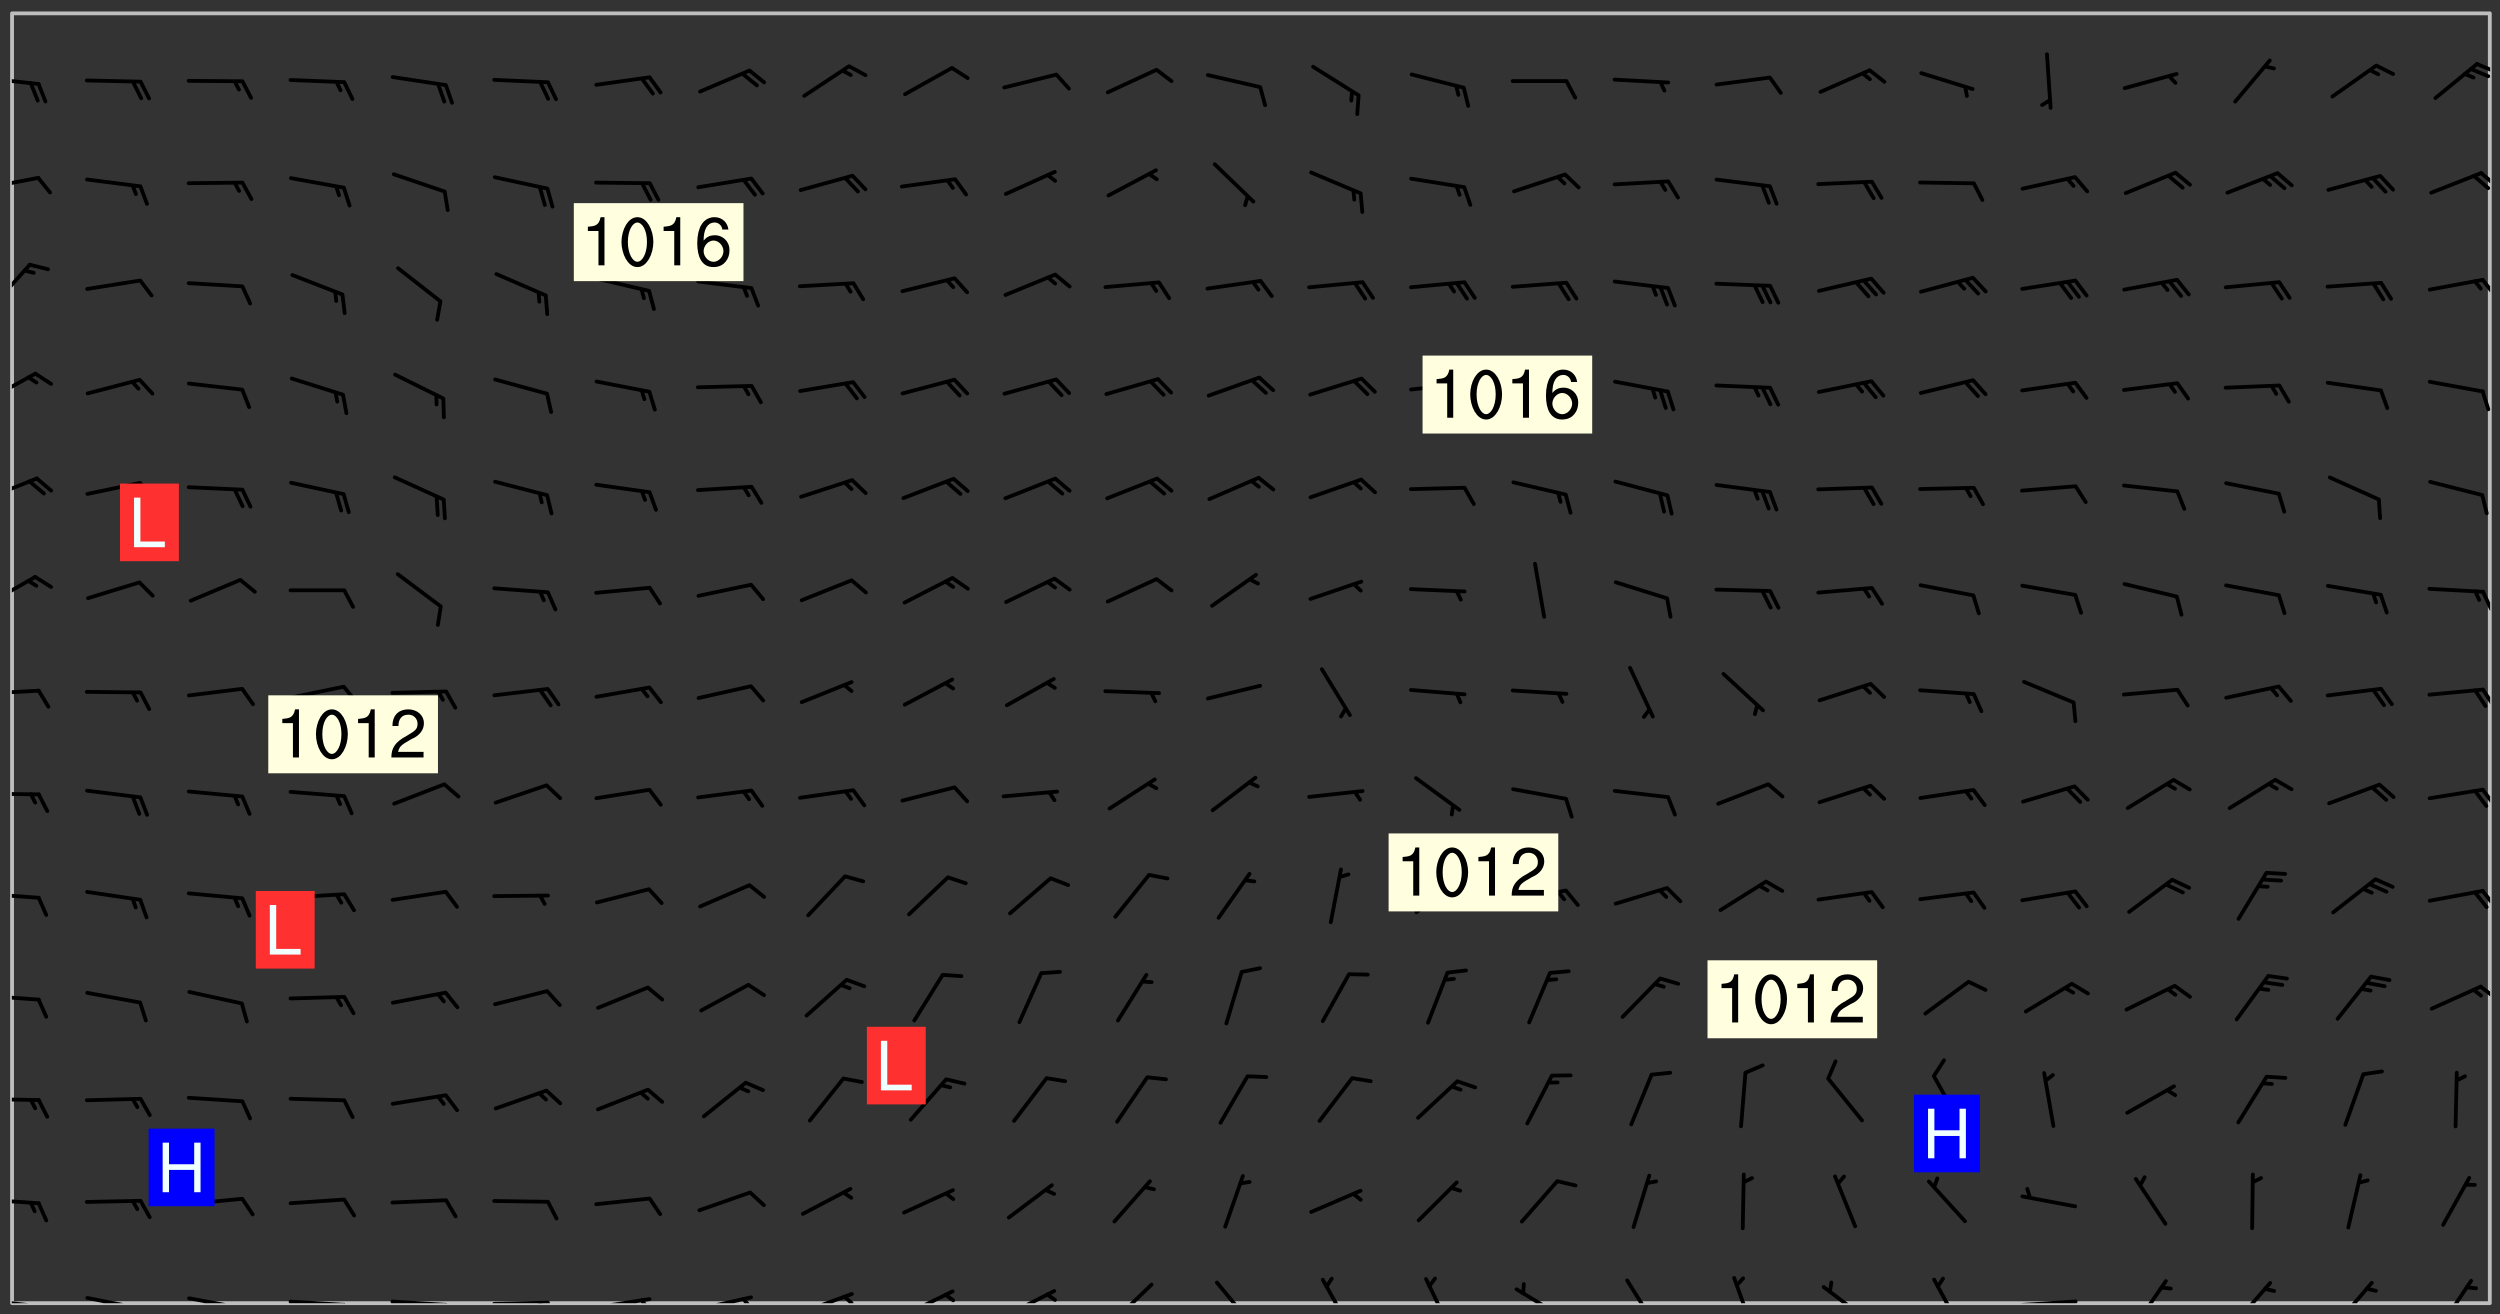<svg xmlns="http://www.w3.org/2000/svg" role="img" xmlns:xlink="http://www.w3.org/1999/xlink" viewBox="142.45 309.95 326.84 171.84"><rect x="142.45" y="309.95" width="326.84" height="171.84" fill="#333333" stroke="none"/><defs><clipPath id="clip2"><path d="M 144 311.672 L 468 311.672 L 468 480.328 L 144 480.328 Z M 144 311.672"/></clipPath><clipPath id="clip3"><path d="M 144 479 L 148 479 L 148 480.328 L 144 480.328 Z M 144 479"/></clipPath><clipPath id="clip4"><path d="M 147 480 L 149 480 L 149 480.328 L 147 480.328 Z M 147 480"/></clipPath><clipPath id="clip5"><path d="M 146 480 L 148 480 L 148 480.328 L 146 480.328 Z M 146 480"/></clipPath><clipPath id="clip6"><path d="M 153 479 L 162 479 L 162 480.328 L 153 480.328 Z M 153 479"/></clipPath><clipPath id="clip7"><path d="M 160 480 L 162 480 L 162 480.328 L 160 480.328 Z M 160 480"/></clipPath><clipPath id="clip8"><path d="M 159 480 L 161 480 L 161 480.328 L 159 480.328 Z M 159 480"/></clipPath><clipPath id="clip9"><path d="M 166 479 L 175 479 L 175 480.328 L 166 480.328 Z M 166 479"/></clipPath><clipPath id="clip10"><path d="M 173 480 L 176 480 L 176 480.328 L 173 480.328 Z M 173 480"/></clipPath><clipPath id="clip11"><path d="M 180 479 L 188 479 L 188 480.328 L 180 480.328 Z M 180 479"/></clipPath><clipPath id="clip12"><path d="M 187 480 L 189 480 L 189 480.328 L 187 480.328 Z M 187 480"/></clipPath><clipPath id="clip13"><path d="M 193 479 L 202 479 L 202 480.328 L 193 480.328 Z M 193 479"/></clipPath><clipPath id="clip14"><path d="M 200 480 L 203 480 L 203 480.328 L 200 480.328 Z M 200 480"/></clipPath><clipPath id="clip15"><path d="M 206 480 L 215 480 L 215 480.328 L 206 480.328 Z M 206 480"/></clipPath><clipPath id="clip16"><path d="M 212 480 L 214 480 L 214 480.328 L 212 480.328 Z M 212 480"/></clipPath><clipPath id="clip17"><path d="M 220 479 L 228 479 L 228 480.328 L 220 480.328 Z M 220 479"/></clipPath><clipPath id="clip18"><path d="M 226 479 L 228 479 L 228 480.328 L 226 480.328 Z M 226 479"/></clipPath><clipPath id="clip19"><path d="M 233 479 L 241 479 L 241 480.328 L 233 480.328 Z M 233 479"/></clipPath><clipPath id="clip20"><path d="M 239 479 L 241 479 L 241 480.328 L 239 480.328 Z M 239 479"/></clipPath><clipPath id="clip21"><path d="M 246 478 L 255 478 L 255 480.328 L 246 480.328 Z M 246 478"/></clipPath><clipPath id="clip22"><path d="M 252 479 L 255 479 L 255 480.328 L 252 480.328 Z M 252 479"/></clipPath><clipPath id="clip23"><path d="M 260 478 L 268 478 L 268 480.328 L 260 480.328 Z M 260 478"/></clipPath><clipPath id="clip24"><path d="M 265 478 L 268 478 L 268 480.328 L 265 480.328 Z M 265 478"/></clipPath><clipPath id="clip25"><path d="M 273 478 L 281 478 L 281 480.328 L 273 480.328 Z M 273 478"/></clipPath><clipPath id="clip26"><path d="M 279 478 L 281 478 L 281 480.328 L 279 480.328 Z M 279 478"/></clipPath><clipPath id="clip27"><path d="M 287 477 L 294 477 L 294 480.328 L 287 480.328 Z M 287 477"/></clipPath><clipPath id="clip28"><path d="M 301 477 L 307 477 L 307 480.328 L 301 480.328 Z M 301 477"/></clipPath><clipPath id="clip29"><path d="M 315 477 L 320 477 L 320 480.328 L 315 480.328 Z M 315 477"/></clipPath><clipPath id="clip30"><path d="M 328 476 L 333 476 L 333 480.328 L 328 480.328 Z M 328 476"/></clipPath><clipPath id="clip31"><path d="M 340 478 L 347 478 L 347 480.328 L 340 480.328 Z M 340 478"/></clipPath><clipPath id="clip32"><path d="M 354 477 L 360 477 L 360 480.328 L 354 480.328 Z M 354 477"/></clipPath><clipPath id="clip33"><path d="M 368 476 L 372 476 L 372 480.328 L 368 480.328 Z M 368 476"/></clipPath><clipPath id="clip34"><path d="M 380 477 L 387 477 L 387 480.328 L 380 480.328 Z M 380 477"/></clipPath><clipPath id="clip35"><path d="M 395 476 L 399 476 L 399 480.328 L 395 480.328 Z M 395 476"/></clipPath><clipPath id="clip36"><path d="M 406 479 L 415 479 L 415 480.328 L 406 480.328 Z M 406 479"/></clipPath><clipPath id="clip37"><path d="M 421 477 L 426 477 L 426 480.328 L 421 480.328 Z M 421 477"/></clipPath><clipPath id="clip38"><path d="M 434 477 L 440 477 L 440 480.328 L 434 480.328 Z M 434 477"/></clipPath><clipPath id="clip39"><path d="M 447 477 L 453 477 L 453 480.328 L 447 480.328 Z M 447 477"/></clipPath><clipPath id="clip40"><path d="M 461 477 L 466 477 L 466 480.328 L 461 480.328 Z M 461 477"/></clipPath><clipPath id="clip41"><path d="M 144 466 L 148 466 L 148 468 L 144 468 Z M 144 466"/></clipPath><clipPath id="clip42"><path d="M 144 453 L 148 453 L 148 455 L 144 455 Z M 144 453"/></clipPath><clipPath id="clip43"><path d="M 144 439 L 148 439 L 148 441 L 144 441 Z M 144 439"/></clipPath><clipPath id="clip44"><path d="M 466 438 L 468 438 L 468 441 L 466 441 Z M 466 438"/></clipPath><clipPath id="clip45"><path d="M 144 426 L 148 426 L 148 428 L 144 428 Z M 144 426"/></clipPath><clipPath id="clip46"><path d="M 466 426 L 468 426 L 468 429 L 466 429 Z M 466 426"/></clipPath><clipPath id="clip47"><path d="M 144 413 L 148 413 L 148 415 L 144 415 Z M 144 413"/></clipPath><clipPath id="clip48"><path d="M 466 412 L 468 412 L 468 416 L 466 416 Z M 466 412"/></clipPath><clipPath id="clip49"><path d="M 144 399 L 148 399 L 148 401 L 144 401 Z M 144 399"/></clipPath><clipPath id="clip50"><path d="M 466 399 L 468 399 L 468 403 L 466 403 Z M 466 399"/></clipPath><clipPath id="clip51"><path d="M 144 385 L 148 385 L 148 390 L 144 390 Z M 144 385"/></clipPath><clipPath id="clip52"><path d="M 466 387 L 468 387 L 468 390 L 466 390 Z M 466 387"/></clipPath><clipPath id="clip53"><path d="M 144 372 L 148 372 L 148 376 L 144 376 Z M 144 372"/></clipPath><clipPath id="clip54"><path d="M 144 358 L 148 358 L 148 363 L 144 363 Z M 144 358"/></clipPath><clipPath id="clip55"><path d="M 466 360 L 468 360 L 468 364 L 466 364 Z M 466 360"/></clipPath><clipPath id="clip56"><path d="M 144 344 L 147 344 L 147 351 L 144 351 Z M 144 344"/></clipPath><clipPath id="clip57"><path d="M 466 346 L 468 346 L 468 349 L 466 349 Z M 466 346"/></clipPath><clipPath id="clip58"><path d="M 144 332 L 148 332 L 148 335 L 144 335 Z M 144 332"/></clipPath><clipPath id="clip59"><path d="M 466 332 L 468 332 L 468 335 L 466 335 Z M 466 332"/></clipPath><clipPath id="clip60"><path d="M 144 319 L 148 319 L 148 322 L 144 322 Z M 144 319"/></clipPath><clipPath id="clip61"><path d="M 466 318 L 468 318 L 468 320 L 466 320 Z M 466 318"/></clipPath><clipPath id="clip62"><path d="M 465 318 L 468 318 L 468 321 L 465 321 Z M 465 318"/></clipPath><g id="surface383" clip-path="url(#clip1)"><path fill="#fff" fill-opacity="0" fill-rule="evenodd" d="M 0 0 L 1000 0 L 1000 1000 L 0 1000 Z M 0 0"/><path fill="#d3d3d3" fill-opacity="0" fill-rule="evenodd" d="M162.152 355.867L161.918 356.16 161.977 356.395 162.094 356.566 162.27 356.801 162.562 357.148 162.676 357.207 162.793 357.035 162.852 356.801 163.027 356.625 163.492 356.449 164.191 356.449 164.426 356.742 164.715 357.559 164.773 357.734 164.949 357.965 165.301 358.199 166 358.898 166.172 359.074 166.406 359.422 166.641 359.832 166.93 360.414 167.34 360.879 167.57 361.113 167.805 361.289 167.922 361.52 168.098 361.812 168.27 362.977 168.27 363.211 168.328 363.5 168.387 363.617 168.504 363.734 168.852 364.145 168.969 364.316 169.145 364.492 169.32 364.727 169.438 364.898 169.609 365.25 169.668 365.484 169.902 365.891 170.137 365.832 169.961 366.008 169.902 366.938 169.32 366.938 169.086 366.824 168.738 366.938 168.621 367.055 168.562 367.348 168.504 367.523 168.387 367.695 167.922 367.988 167.863 368.223 167.805 368.336 167.805 368.98 167.863 369.152 167.863 369.562 167.922 369.621 167.922 370.027 167.98 370.434 168.098 370.609 168.156 370.668 168.387 371.309 168.328 371.602 168.328 372.301 168.27 372.883 168.27 373.117 168.211 373.348 168.156 373.699 168.156 375.621 168.211 375.738 168.637 375.738 168.27 375.855 168.246 376.207 169.137 377.375 170.879 377.914 172.219 378.273 172.219 378.812 172.309 379.621 172.844 380.336 174.363 380.605 175.254 380.52 175.344 381.684 175.879 381.863 177.039 381.684 179.094 380.699 180.254 380.336 182.133 380.16 183.828 379.98 183.648 380.699 182.133 380.785 180.883 380.875 180.078 381.145 179.004 381.953 179.273 382.672 179.809 383.57 179.629 384.195 179.363 385.004 179.629 386.082 180.254 386.98 181.059 387.16 182.309 386.98 182.043 387.703 182.141 388.207 182.195 388.5 182.195 388.672 182.254 388.965 182.254 389.371 182.43 389.488 182.781 389.605 183.188 389.605 183.48 389.43 183.594 389.312 183.652 389.195 183.77 388.965 183.828 388.789 184.18 388.324 184.41 388.148 184.586 388.09 184.762 388.148 184.82 388.324 184.938 389.312 184.992 389.781 185.051 389.953 185.168 390.188 185.344 390.246 186.16 390.305 186.449 390.305 186.566 390.539 186.625 390.945 186.684 391.297 186.684 392.402 186.801 392.695 186.918 393.043 187.207 393.742 187.383 394.094 187.965 394.848 188.316 395.023 188.488 395.082 188.957 395.316 189.598 395.781 189.945 396.016 190.238 396.191 190.531 396.246 190.762 396.309 191.578 396.656 191.871 396.832 191.984 397.004 192.336 397.355 192.453 397.531 192.977 398.172 192.977 398.461 193.035 398.812 193.035 399.16 193.094 399.512 193.152 399.801 193.27 399.859 193.441 399.918 193.617 399.918 194.199 400.152 194.375 400.27 194.551 400.559 194.727 400.793 194.84 401.027 195.133 401.258 195.25 401.375 195.25 401.785 195.309 401.84 195.598 402.074 195.832 402.191 195.891 402.309 196.008 402.48 196.066 402.598 196.297 402.832 196.355 403.008 196.59 403.066 196.707 403.125 196.59 403.238 196.531 403.355 196.531 403.473 196.414 403.766 196.297 404.055 196.297 404.637 196.473 404.754 196.59 404.812 196.648 404.93 196.766 405.047 196.879 405.105 197.055 405.453 197.113 405.805 197.172 406.211 197.172 406.387 197.113 406.562 196.996 407.262 196.996 407.434 197.113 407.609 197.406 407.902 197.812 407.902 197.988 408.02 198.105 408.191 198.223 408.484 198.223 408.719 197.695 408.719 197.465 408.484 197.23 408.484 197.055 408.543 196.996 409.242 197.055 409.59 197.172 409.766 197.348 410.176 197.465 410.406 197.754 410.875 197.93 410.93 198.453 410.93 198.688 410.988 199.445 411.629 199.504 411.922 199.504 412.156 199.562 412.215 199.793 412.562 199.793 412.914 199.676 413.086 199.676 413.379 199.969 413.668 200.262 413.844 200.434 413.902 200.727 414.078 201.02 414.195 201.602 414.602 201.891 414.836 202.184 415.012 202.402 415.172 202.418 415.184 202.648 415.359 203.289 415.883 203.465 416.117 203.582 416.293 203.758 416.469 203.871 416.641 203.871 417.281 203.988 417.457 204.457 417.574 205.039 417.691 205.273 417.75 205.504 417.863 205.797 417.98 205.91 418.039 206.496 418.391 206.785 418.562 206.961 418.625 207.137 418.68 207.312 418.738 208.012 419.09 208.301 419.266 208.535 419.32 208.824 419.496 209.059 419.613 209.699 420.02 209.992 420.137 210.164 420.195 210.398 420.254 210.809 420.312 211.039 420.371 211.273 420.488 211.332 420.66 210.922 420.836 211.391 420.895 211.449 421.188 211.562 421.422 211.738 421.477 211.973 421.535 212.148 421.594 212.555 421.711 213.195 421.945 213.312 422.117 213.371 422.352 213.371 422.527 213.312 422.645 213.254 423.051 213.488 423.285 213.605 423.344 213.953 423.461 214.594 423.691 214.77 423.809 215.059 423.926 215.234 424.102 215.469 424.566 216.051 425.672 216.227 425.848 216.574 426.023 216.75 426.141 217.102 426.258 218.148 426.781 218.383 426.84 218.848 426.953 219.141 427.012 219.605 427.188 220.363 427.77 220.598 428.004 220.945 428.469 221.121 428.645 221.41 428.879 222.227 429.578 222.52 429.754 222.809 430.043 223.102 430.219 223.395 430.508 224.09 431.148 224.266 431.324 224.559 431.559 224.848 431.793 225.316 432.082 225.957 432.664 226.305 432.898 226.539 433.191 226.887 433.539 227.238 434.004 228.172 434.996 228.52 435.402 228.637 435.578 228.871 435.637 228.984 435.754 229.629 435.93 229.859 436.043 230.094 436.102 230.387 436.277 230.617 436.395 231.551 437.094 231.957 437.5 232.191 437.676 232.598 437.852 232.832 437.969 233.648 438.316 233.996 438.551 234.23 438.668 234.523 438.957 234.754 439.074 235.512 439.426 235.863 439.598 236.094 439.656 236.387 439.773 236.621 439.832 237.492 440.008 238.309 440.008 238.777 440.238 238.949 440.297 239.824 440.996 240.289 441.113 240.582 441.172 240.758 441.23 240.988 441.289 241.457 441.348 241.805 441.406 242.156 441.465 242.562 441.523 242.855 441.523 243.027 441.582 243.027 441.812 243.203 441.988 243.496 441.988 243.844 442.047 244.195 442.105 244.895 442.223 245.535 442.223 246 441.988 246.293 441.812 246.465 441.695 246.875 441.523 247.164 441.348 248.098 440.883 248.566 440.59 249.09 440.297 249.555 440.125 250.02 439.949 251.07 439.484 251.359 439.367 251.77 439.25 252.059 439.133 252.586 438.957 254.102 438.258 254.684 437.91 254.973 437.852 255.266 437.793 255.613 437.676 256.488 437.445 256.84 437.328 256.953 437.328 257.188 437.27 258.062 437.035 258.297 436.977 259.109 436.977 259.461 436.918 260.277 436.801 260.449 436.742 260.801 436.688 261.094 436.629 261.324 436.57 262.141 436.395 262.316 436.336 262.664 436.336 262.898 436.277 263.363 436.16 264.121 435.988 264.355 435.93 264.703 435.93 265.113 435.812 265.402 435.754 266.688 435.695 266.977 435.695 267.387 435.637 267.617 435.578 267.793 435.578 268.668 435.461 269.074 435.461 269.484 435.344 269.832 435.344 270.184 435.23 271.055 435.172 272.805 435.172 273.852 435.461 274.262 435.578 274.551 435.695 274.902 435.812 275.191 435.93 276.242 436.102 276.531 436.16 276.824 436.16 277.117 436.219 277.289 436.277 277.699 436.336 277.871 436.395 277.988 436.453 278.105 436.453 278.223 436.512 278.574 436.57 278.688 436.57 279.098 436.637 281.02 437.031 282.945 437.426 284.465 437.875 286.16 438.594 288.305 439.398 289.91 438.68 291.34 437.875 292.5 436.797 293.75 436.348 296.785 435.629 298.66 435.27 300.805 433.922 303.039 432.668 305.539 431.41 307.234 430.961 309.02 430.781 310.18 430.512 310.805 431.051 312.145 430.781 312.859 429.793 313.844 428.449 314.289 428.27 315.094 427.91 316.969 427.371 318.754 426.922 320.004 426.652 321.164 426.562 322.863 426.473 324.824 426.203 326.074 426.113 326.613 426.113 327.238 426.023 328.129 426.023 330.273 425.844 332.684 425.664 335.273 425.574 336.969 425.754 338.578 425.844 340.008 426.203 341.168 426.922 343.043 427.91 344.203 429.438 344.469 430.152 345.098 430.242 345.453 431.141 345.988 431.68 346.523 433.207 347.598 433.566 348.133 433.566 347.328 434.102 347.418 435.809 348.133 438.504 349.023 439.309 349.918 440.297 350.633 441.555 352.418 442.094 353.938 441.914 354.293 443.258 355.902 442.453 356.883 441.914 357.152 442.184 357.469 441.969 357.688 441.824 358.488 442.273 358.938 441.914 359.293 441.914 359.828 441.645 360.367 440.926 360.902 440.656 361.527 439.668 362.688 440.117 363.527 440.488 364.922 441.105 366.617 440.926 368.223 440.926 370.008 441.016 370.188 439.309 370.723 437.965 371.527 438.234 372.02 439.082 372.422 439.488 372.332 440.027 372.332 440.387 373.047 440.836 373.758 440.566 375.188 440.566 375.547 441.555 375.992 442.812 376.707 444.156 377.957 444.785 379.652 445.414 380.367 445.234 380.547 444.695 381.527 444.605 381.977 444.965 382.062 446.223 381.797 446.852 381.262 447.031 381.262 447.57 381.977 448.555 382.242 449.094 383.227 450.082 384.027 451.16 383.762 451.52 383.672 452.418 383.047 454.75 382.691 456.816 382.602 458.609 382.422 459.328 382.332 459.867 382.332 461.305 381.352 463.188 380.992 464.895 380.457 465.793 379.652 466.961 379.387 467.5 381.441 468.754 381.527 469.113 381.172 469.652 381.082 469.473 381.082 470.281 381.172 471.719 380.727 472.434 379.652 472.527 379.387 473.242 379.922 474.141 380.727 474.859 381.887 475.668 383.227 475.938 383.672 476.297 383.316 476.746 381.527 476.656 380.277 476.207 379.562 475.488 378.938 475.398 378.762 478.988 378.574 480.297 467.934 480.297 467.934 311.703 412.664 311.703 412.664 360.785 413.426 360.91 416.715 361.453 418.738 364.289 418.738 367.043 421.09 367.375 423.438 367.707 427.488 367.707 426.109 371.867 424.086 372.574 422.062 373.277 421.52 373.621 418.926 375.238 418.738 375.355 416.715 373.277 415.984 370.535 413.312 368.457 411.938 364.957 411.871 364.875 409.914 362.203 412.664 360.785 412.664 311.703 294.422 311.703 294.422 403.117 294.539 403.148 294.672 403.16 294.746 403.234 294.852 403.281 294.941 403.34 295.027 403.398 295.117 403.457 295.414 403.754 295.473 403.844 295.504 403.961 295.531 404.078 295.547 404.215 295.516 404.332 295.457 404.422 295.398 404.508 295.355 404.613 295.309 404.715 295.281 404.836 295.281 404.98 295.457 405.25 295.605 405.398 295.68 405.484 295.754 405.559 295.797 405.664 295.859 405.754 295.918 405.84 295.961 405.945 296.02 406.035 296.066 406.137 296.109 406.242 296.168 406.328 296.285 406.508 296.359 406.582 296.422 406.668 296.48 406.758 296.523 406.863 296.582 406.953 296.641 407.039 296.703 407.129 296.762 407.219 296.805 407.32 296.922 407.5 296.996 407.574 297.055 407.66 297.129 407.734 297.219 407.793 297.324 407.84 297.473 407.84 297.605 407.824 297.738 407.84 297.84 407.793 297.914 407.719 297.961 407.617 297.945 407.484 297.945 407.336 297.898 407.23 297.871 407.113 297.824 407.012 297.797 406.891 297.754 406.789 297.691 406.699 297.648 406.598 297.605 406.492 297.574 406.375 297.559 406.242 297.547 406.105 297.633 406.047 297.691 405.961 297.812 405.93 297.855 406.035 297.871 406.168 297.871 406.285 297.93 406.387 297.988 406.477 298.078 406.535 298.227 406.684 298.285 406.773 298.328 406.879 298.316 406.98 298.402 407.039 298.508 407.086 298.594 407.145 298.684 407.203 298.758 407.277 298.641 407.305 298.535 407.352 298.449 407.41 298.375 407.484 298.316 407.574 298.254 407.66 298.227 407.781 298.18 407.883 298.137 407.988 298.105 408.105 298.094 408.238 298.078 408.371 298.078 408.52 298.105 408.637 298.152 408.742 298.195 408.844 298.254 408.934 298.328 409.008 298.418 409.066 298.492 409.141 298.582 409.199 298.641 409.289 298.684 409.395 298.73 409.496 298.848 409.527 298.98 409.543 299.129 409.543 299.246 409.512 299.352 409.555 299.395 409.66 299.441 409.762 299.469 409.883 299.5 410 299.527 410.117 299.559 410.238 299.586 410.355 299.691 410.398 299.793 410.445 299.926 410.43 300.074 410.578 300.137 410.664 300.211 410.738 300.281 410.812 300.371 410.875 300.477 410.918 300.578 410.961 300.695 410.992 300.832 411.008 300.949 410.977 301.023 410.902 301.051 410.785 301.039 410.652 301.008 410.531 300.98 410.414 301.023 410.309 301.141 410.309 301.23 410.371 301.348 410.398 301.496 410.398 301.629 410.414 301.777 410.414 301.91 410.43 302.043 410.414 302.191 410.414 302.324 410.398 302.457 410.387 302.594 410.398 302.711 410.371 302.844 410.355 303.035 410.297 302.977 410.473 302.961 410.605 302.934 410.727 302.918 410.859 302.859 410.945 302.727 410.961 302.621 411.008 302.516 411.051 302.398 411.082 302.281 411.109 302.016 411.141 301.867 411.141 301.734 411.156 301.66 411.23 301.719 411.316 301.867 411.465 301.984 411.645 302.059 411.715 302.148 411.777 302.238 411.836 302.324 411.895 302.414 411.953 302.516 411.996 302.621 412.059 302.727 412.102 302.812 412.16 302.918 412.207 303.02 412.25 303.199 412.367 303.258 412.457 303.215 412.559 303.168 412.664 303.184 412.797 303.406 413.02 303.465 413.109 303.508 413.211 303.539 413.332 303.582 413.434 303.598 413.566 303.629 413.684 303.641 413.82 303.672 413.938 303.82 414.086 303.922 414.129 304.027 414.172 304.145 414.203 304.277 414.219 304.414 414.234 304.531 414.234 304.648 414.203 304.738 414.145 304.781 414.039 304.828 413.938 304.871 413.832 304.902 413.715 304.914 413.582 304.914 413.434 304.902 413.301 304.887 413.168 304.855 413.051 304.812 412.945 304.766 412.84 304.723 412.738 304.68 412.633 304.664 412.5 304.68 412.367 304.707 412.25 304.738 412.133 304.766 412.012 304.812 411.91 304.902 411.852 304.988 411.789 305.062 411.715 305.152 411.656 305.375 411.434 305.434 411.348 305.508 411.273 305.625 411.094 305.684 411.008 305.684 410.859 305.609 410.785 305.508 410.738 305.402 410.695 305.301 410.652 305.242 410.562 305.195 410.457 305.168 410.34 305.258 410.281 305.375 410.25 305.477 410.207 305.656 410.09 305.805 409.941 305.816 409.809 305.805 409.703 305.715 409.645 305.582 409.66 305.434 409.66 305.301 409.676 305.168 409.66 305.047 409.629 304.961 409.57 304.887 409.496 304.828 409.406 304.766 409.32 304.648 409.141 304.59 409.055 304.621 408.934 304.707 408.875 304.828 408.844 304.887 408.758 304.887 408.637 304.855 408.52 304.797 408.43 304.738 408.344 304.691 408.238 304.664 408.121 304.648 407.988 304.707 407.898 304.781 407.824 304.871 407.766 304.988 407.586 305.062 407.512 305.121 407.426 305.27 407.277 305.391 407.246 305.523 407.23 305.656 407.246 305.73 407.32 305.773 407.426 305.789 407.559 305.758 407.676 305.641 407.707 305.508 407.719 305.359 407.867 305.316 407.973 305.27 408.074 305.242 408.195 305.211 408.312 305.211 408.461 305.242 408.578 305.285 408.684 305.344 408.773 305.418 408.844 305.492 408.918 305.609 408.949 305.73 408.977 305.848 408.949 305.98 408.934 306.098 408.934 306.188 408.992 306.262 409.066 306.309 409.172 306.367 409.258 306.469 409.305 306.602 409.32 306.707 409.363 306.793 409.422 306.781 409.527 306.707 409.602 306.527 409.719 306.469 409.809 306.379 409.867 306.309 409.941 306.234 410.016 306.172 410.105 306.145 410.223 306.129 410.355 306.145 410.488 306.129 410.621 306.129 410.77 306.145 410.902 306.172 411.02 306.203 411.141 306.277 411.215 306.367 411.273 306.453 411.332 306.543 411.391 306.66 411.422 306.66 411.508 306.559 411.555 306.469 411.613 306.203 411.645 306.086 411.672 305.938 411.672 305.832 411.715 305.73 411.762 305.672 411.852 305.609 412.086 305.598 412.219 305.566 412.34 305.551 412.473 305.551 412.766 305.539 412.898 305.551 413.035 305.566 413.168 305.699 413.184 305.832 413.195 305.953 413.227 306.039 413.285 306.113 413.359 306.16 413.465 306.203 413.566 306.219 413.699 306.219 414.145 306.203 414.277 306.203 414.723 306.234 414.988 306.262 415.105 306.277 415.238 306.309 415.355 306.395 415.566 306.426 415.832 306.426 415.98 306.395 416.098 306.367 416.215 306.336 416.336 306.309 416.453 306.277 416.57 306.246 416.691 306.234 416.824 306.219 416.957 306.309 417.016 306.426 416.984 306.527 417 306.574 417.105 306.543 417.371 306.543 417.812 306.5 417.918 306.453 418.023 306.41 418.125 306.367 418.23 306.309 418.316 306.277 418.438 306.234 418.555 306.203 418.672 306.188 418.805 306.203 418.938 306.262 419.027 306.367 419.074 306.453 419.133 306.512 419.219 306.5 419.355 306.469 419.473 306.426 419.574 306.426 420.02 306.41 420.152 306.41 420.301 306.379 420.418 306.336 420.523 306.309 420.641 306.262 420.746 306.219 420.848 306.188 420.969 306.16 421.086 306.129 421.219 306.098 421.336 306.07 421.453 306.027 421.559 305.996 421.676 305.965 421.797 305.953 421.93 305.938 422.062 305.938 422.359 305.965 422.477 305.965 422.625 306.012 423.023 306.039 423.141 306.098 423.23 306.219 423.262 306.367 423.262 306.5 423.246 306.559 423.336 306.559 423.453 306.5 423.543 306.41 423.602 306.309 423.645 306.203 423.691 306.113 423.75 306.027 423.809 305.891 423.824 305.773 423.793 305.641 423.777 305.539 423.824 305.477 423.91 305.465 424.047 305.449 424.18 305.418 424.297 305.391 424.414 305.375 424.547 305.344 424.668 305.344 424.965 305.359 425.098 305.391 425.215 305.391 425.363 305.402 425.496 305.402 425.645 305.375 425.762 305.328 425.863 305.301 425.984 305.27 426.102 305.211 426.191 305.137 426.266 305.035 426.309 304.93 426.355 304.812 426.383 304.691 426.414 304.59 426.367 304.648 426.281 304.754 426.234 304.781 426.117 304.812 426 304.84 425.879 304.871 425.762 304.871 425.613 304.887 425.48 304.855 425.363 304.812 425.258 304.707 425.273 304.633 425.348 304.531 425.391 304.441 425.453 304.367 425.527 304.324 425.629 304.309 425.762 304.277 425.879 304.25 426 304.219 426.117 304.191 426.234 304.16 426.355 304.133 426.473 304.102 426.59 304.059 426.695 303.969 426.754 303.879 426.754 303.762 426.723 303.73 426.637 303.746 426.5 303.715 426.383 303.715 426.234 303.703 426.102 303.703 425.953 303.641 425.719 303.613 425.598 303.57 425.496 303.523 425.391 303.465 425.305 303.406 425.215 303.363 425.109 303.301 425.023 303.152 424.875 303.082 424.801 302.977 424.754 302.871 424.711 302.77 424.668 302.473 424.371 302.383 424.297 302.297 424.238 302.191 424.195 302.102 424.133 302.016 424.074 301.91 424.031 301.82 423.973 301.734 423.91 301.66 423.84 301.555 423.793 301.469 423.734 301.363 423.691 301.273 423.629 301.172 423.586 301.066 423.543 300.98 423.484 300.875 423.438 300.77 423.395 300.668 423.348 300.578 423.289 300.477 423.246 300.371 423.203 300.281 423.141 300.164 423.113 300.031 423.098 299.898 423.113 299.75 423.113 299.617 423.129 299.5 423.098 299.41 423.039 299.336 422.965 299.246 422.906 299.145 422.859 298.996 422.859 298.875 422.832 298.773 422.789 298.699 422.715 298.582 422.535 298.492 422.477 298.391 422.434 298.301 422.371 298.195 422.328 298.105 422.27 298.02 422.211 297.914 422.164 297.855 422.078 297.797 421.988 297.754 421.883 297.707 421.781 297.633 421.707 297.547 421.648 297.473 421.574 297.383 421.516 297.16 421.293 297.117 421.188 297.086 420.922 297.191 420.879 297.336 420.879 297.441 420.922 297.516 420.996 297.605 421.055 297.691 421.113 297.797 421.16 297.887 421.219 298.035 421.367 298.105 421.441 298.254 421.59 298.316 421.676 298.391 421.75 298.477 421.809 298.551 421.883 298.641 421.945 298.73 422.004 298.816 422.062 299.086 422.238 299.188 422.285 299.293 422.328 299.395 422.371 299.441 422.297 299.5 422.211 299.574 422.137 299.645 422.062 299.75 422.105 299.824 422.18 299.883 422.27 299.926 422.371 299.973 422.477 300.016 422.582 300.137 422.609 300.254 422.582 300.328 422.492 300.371 422.387 300.43 422.297 300.504 422.223 300.609 422.18 300.727 422.152 300.859 422.164 300.949 422.223 301.098 422.371 301.156 422.461 301.199 422.566 301.246 422.668 301.289 422.773 301.332 422.875 301.438 422.922 301.543 422.965 301.676 422.98 301.762 422.922 301.82 422.832 301.895 422.758 302 422.715 302.117 422.742 302.223 422.789 302.324 422.832 302.43 422.875 302.531 422.922 302.711 423.039 302.711 423.156 302.695 423.289 302.711 423.422 302.727 423.559 302.785 423.645 302.887 423.691 303.008 423.719 303.125 423.75 303.273 423.75 303.391 423.719 303.449 423.629 303.629 423.512 303.688 423.422 303.762 423.348 303.82 423.262 303.938 423.082 304.117 422.965 304.234 422.996 304.324 423.055 304.367 423.129 304.352 423.262 304.352 423.379 304.441 423.438 304.59 423.438 304.723 423.422 304.855 423.41 305.121 423.379 305.227 423.336 305.344 423.305 305.465 423.277 305.539 423.203 305.609 423.129 305.672 423.039 305.656 422.934 305.609 422.832 305.508 422.789 305.402 422.773 305.285 422.801 305.02 422.832 304.871 422.832 304.797 422.758 304.707 422.699 304.59 422.668 304.473 422.641 304.34 422.625 304.191 422.625 304.059 422.641 303.762 422.641 303.656 422.594 303.508 422.445 303.465 422.344 303.406 422.254 303.629 422.031 303.715 421.973 303.82 421.93 303.938 421.898 304.07 421.883 304.203 421.898 304.34 421.914 304.441 421.957 304.574 421.945 304.664 421.883 304.766 421.84 304.828 421.75 304.781 421.648 304.691 421.59 304.574 421.559 304.473 421.516 304.414 421.426 304.352 421.336 304.352 421.219 304.367 421.086 304.473 421.039 304.547 420.969 304.547 420.848 304.457 420.789 304.426 420.672 304.516 420.613 304.59 420.539 304.633 420.434 304.691 420.344 304.738 420.242 304.754 420.109 304.754 419.961 304.707 419.855 304.664 419.754 304.574 419.695 304.441 419.68 304.34 419.637 304.203 419.621 304.086 419.59 303.641 419.59 303.508 419.574 303.375 419.562 303.242 419.547 303.125 419.516 302.977 419.516 302.844 419.5 302.711 419.488 302.445 419.457 302.324 419.414 302.238 419.355 302.164 419.281 302.164 419.133 302.176 419 302.281 418.953 302.383 418.91 302.516 418.895 302.668 418.895 302.801 418.879 303.094 418.879 303.215 418.91 303.316 418.953 303.406 419.012 303.641 419.074 303.762 419.027 303.852 418.969 303.953 418.926 304.086 418.91 304.191 418.953 304.293 419 304.426 419.012 304.547 418.984 304.691 418.984 304.812 418.953 304.93 418.926 305.035 418.879 305.109 418.805 305.195 418.746 305.344 418.598 305.402 418.512 305.449 418.406 305.477 418.289 305.492 418.184 305.391 418.141 305.301 418.082 305.184 418.051 305.078 418.008 304.988 417.945 304.914 417.859 304.84 417.785 304.738 417.742 304.633 417.695 304.531 417.652 304.473 417.562 304.426 417.461 304.34 417.25 304.277 417.164 304.219 417.074 304.145 417 304.059 416.941 303.789 416.941 303.672 416.973 303.582 417.031 303.48 417.074 303.348 417.09 303.242 417.074 303.215 416.957 303.152 416.867 303.035 416.836 302.934 416.793 302.785 416.645 302.754 416.527 302.738 416.422 302.812 416.348 302.992 416.23 303.109 416.203 303.227 416.172 303.363 416.188 303.465 416.23 303.57 416.273 303.672 416.32 303.777 416.363 303.895 416.395 304.027 416.41 304.145 416.438 304.277 416.453 304.383 416.438 304.473 416.379 304.398 416.305 304.293 416.262 304.219 416.188 304.145 416.098 303.996 415.949 303.91 415.891 303.82 415.832 303.746 415.758 303.656 415.699 303.555 415.652 303.434 415.625 303.332 415.578 303.227 415.535 303.109 415.504 303.008 415.461 302.887 415.43 302.738 415.43 302.621 415.461 302.516 415.504 302.43 415.566 302.25 415.684 302.164 415.742 302.074 415.801 301.969 415.848 301.883 415.906 301.777 415.949 301.676 415.992 301.57 416.039 301.496 416.113 301.438 416.203 301.379 416.289 301.332 416.395 301.273 416.48 301.199 416.555 301.066 416.543 300.949 416.512 300.832 416.512 300.758 416.586 300.668 416.645 300.594 416.719 300.504 416.777 300.418 416.836 300.312 416.883 300.211 416.926 300.074 416.941 299.973 416.898 299.824 416.75 299.719 416.703 299.633 416.703 299.527 416.75 299.426 416.793 299.305 416.824 299.188 416.793 299.113 416.719 299.113 416.602 299.145 416.48 299.219 416.41 299.277 416.32 299.352 416.246 299.469 416.215 299.574 416.172 299.867 416.172 300 416.156 300.137 416.141 300.238 416.098 300.328 416.039 300.43 415.992 300.52 415.934 300.652 415.922 300.742 415.98 300.875 415.992 300.965 415.934 301.051 415.875 301.156 415.832 301.246 415.773 301.332 415.711 301.422 415.652 301.57 415.504 301.629 415.418 301.688 415.328 301.793 415.285 301.926 415.27 302.043 415.297 302.164 415.328 302.223 415.27 302.281 415.18 302.312 414.914 302.34 414.797 302.445 414.809 302.578 414.824 302.68 414.781 302.77 414.723 302.828 414.633 302.902 414.559 302.961 414.469 303.008 414.367 303.02 414.234 303.008 414.102 302.961 413.996 302.812 413.848 302.754 413.758 302.695 413.672 302.652 413.566 302.652 413.121 302.668 412.988 302.668 412.84 302.68 412.707 302.621 412.648 302.531 412.707 302.43 412.664 302.25 412.547 302.164 412.488 302.102 412.398 302.043 412.309 301.969 412.234 301.883 412.176 301.762 412.207 301.66 412.219 301.555 412.266 301.469 412.324 301.363 412.367 301.215 412.516 301.125 412.574 301.039 412.633 300.949 412.695 300.844 412.738 300.711 412.754 300.711 412.633 300.816 412.59 300.934 412.559 301.008 412.488 301.051 412.383 301.051 412.234 301.023 412.117 300.875 411.969 300.742 411.953 300.594 411.953 300.477 411.984 300.371 412.027 300.27 412.07 300.18 412.133 300.062 412.16 299.988 412.086 300 411.953 299.957 411.852 299.914 411.746 299.824 411.688 299.707 411.715 299.586 411.746 299.469 411.777 299.367 411.82 299.246 411.852 299.145 411.895 299.039 411.938 298.949 411.996 298.848 412.012 298.848 411.895 298.863 411.762 298.805 411.672 298.73 411.715 298.582 411.863 298.523 411.953 298.449 412.027 298.402 412.133 298.359 412.234 298.285 412.309 298.227 412.398 298.152 412.473 298.094 412.559 298.02 412.633 297.93 412.695 297.855 412.766 297.781 412.84 297.68 412.855 297.547 412.871 297.441 412.828 297.441 412.707 297.59 412.559 297.633 412.457 297.691 412.367 297.738 412.266 297.781 412.16 297.84 412.07 297.871 411.953 297.914 411.852 297.945 411.73 297.973 411.613 298.02 411.508 298.062 411.406 298.105 411.301 298.18 411.23 298.27 411.168 298.359 411.109 298.461 411.066 298.758 411.066 299.023 411.035 299.129 410.992 299.055 410.918 298.938 410.887 298.832 410.844 298.742 410.785 298.641 410.738 298.551 410.68 298.449 410.637 298.344 410.594 298.254 410.531 298.168 410.473 298.062 410.43 297.961 410.387 297.84 410.355 297.723 410.324 297.621 410.281 297.5 410.25 297.398 410.207 297.309 410.148 297.266 410.043 297.25 409.91 297.352 409.867 297.484 409.852 297.621 409.867 297.754 409.852 297.855 409.809 297.914 409.719 297.93 409.613 297.84 409.555 297.766 409.48 297.664 409.438 297.574 409.379 297.426 409.23 297.383 409.125 297.367 408.992 297.367 408.699 297.309 408.609 297.219 408.551 297.145 408.477 297.102 408.371 297.07 408.254 297.012 408.164 296.938 408.09 296.82 408.062 296.746 407.988 296.656 407.93 296.566 407.867 296.48 407.809 296.406 407.734 296.348 407.648 296.301 407.543 296.215 407.484 296.066 407.336 295.871 407.277 295.738 407.293 295.637 407.336 295.562 407.41 295.516 407.512 295.473 407.617 295.414 407.707 295.355 407.793 295.059 408.09 294.969 408.148 294.883 408.148 294.82 408.062 294.777 407.957 294.809 407.84 294.867 407.75 294.895 407.633 294.883 407.5 294.793 407.438 294.688 407.484 294.57 407.512 294.453 407.543 294.184 407.719 294.082 407.766 293.965 407.793 293.859 407.84 293.77 407.898 293.668 407.941 293.609 407.855 293.562 407.75 293.578 407.617 293.625 407.512 293.695 407.438 293.77 407.367 293.828 407.277 293.828 407.129 293.785 407.023 293.547 407.023 293.445 407.07 293.414 407.188 293.387 407.305 293.355 407.426 293.281 407.469 293.148 407.484 293.074 407.438 293.031 407.336 292.988 407.23 292.941 407.129 292.898 407.023 292.777 407.055 292.676 407.098 292.543 407.113 292.426 407.145 292.32 407.188 292.23 407.246 292.129 407.293 292.008 407.32 291.875 407.336 291.773 407.293 291.715 407.203 291.668 407.098 291.625 406.996 291.582 406.891 291.582 406.773 291.641 406.684 291.727 406.625 291.906 406.508 292.008 406.461 292.113 406.418 292.219 406.359 292.32 406.316 292.41 406.254 292.512 406.211 292.617 406.152 292.719 406.105 292.809 406.047 292.914 406.004 293.016 405.961 293.105 405.898 293.207 405.855 293.344 405.84 293.461 405.871 293.562 405.914 293.684 405.945 293.785 405.988 293.891 406.035 293.992 406.078 294.098 406.121 294.199 406.168 294.305 406.211 294.406 406.254 294.512 406.301 294.598 406.359 294.703 406.402 294.82 406.434 294.926 406.477 295.027 406.523 295.117 406.582 295.223 406.625 295.324 406.668 295.43 406.715 295.547 406.742 295.648 406.789 295.77 406.816 295.918 406.816 296.004 406.758 296.02 406.656 296.078 406.566 296.051 406.449 295.977 406.375 295.859 406.195 295.785 406.121 295.695 406.047 295.516 405.93 295.43 405.871 295.324 405.828 295.223 405.781 294.953 405.605 294.895 405.516 294.82 405.441 294.762 405.352 294.719 405.25 294.688 405.133 294.672 404.996 294.672 404.434 294.66 404.301 294.645 404.168 294.613 404.051 294.598 403.918 294.586 403.785 294.555 403.664 294.332 403.441 294.273 403.355 294.258 403.25 294.289 403.133 294.422 403.117 294.422 311.703 172.992 311.703 172.992 313.156 172.934 313.391 172.582 314.441 172.41 314.965 172.293 315.312 172.117 315.723 172 315.895 171.766 316.188 171.535 316.246 171.184 316.246 171.066 316.305 170.836 316.711 170.836 317.004 170.953 317.18 171.184 317.41 171.301 317.645 171.941 318.402 172.234 318.867 172.41 319.102 172.641 319.453 172.875 319.801 173.516 320.617 173.691 321.082 173.863 321.492 173.98 322.188 174.156 322.656 174.273 324.055 174.332 324.52 174.332 325.395 174.449 326.441 174.449 331.223 174.391 331.688 174.039 332.969 173.863 333.492 173.75 333.902 173.398 334.832 172.934 336 172.699 336.582 172.582 336.758 172.41 337.105 172.234 337.512 171.883 338.328 171.824 338.621 171.711 338.914 171.594 339.203 171.535 339.379 171.418 340.254 171.359 340.66 171.301 340.777 171.242 340.953 171.184 341.125 170.953 341.652 170.836 341.824 170.836 342.059 170.719 342.293 170.66 342.465 170.484 343.051 170.484 343.34 170.426 343.516 170.426 343.809 170.367 343.922 170.309 344.449 170.309 344.621 170.254 344.855 170.254 347.477 170.078 348.293 169.961 348.469 169.785 348.703 169.668 348.875 169.555 349.109 168.969 350.043 168.738 350.332 168.445 350.797 168.27 351.031 167.98 351.383 167.629 352.082 167.516 352.312 167.34 352.723 167.164 352.953 166.758 353.48 165.941 354.18 165.648 354.352 165.359 354.586 165.184 354.703 165.008 354.879 164.484 355.285 163.957 355.461 163.785 355.637 163.551 355.691 162.91 355.867 162.152 355.867M174.363 386.891L173.289 387.34 173.648 388.234 174.898 387.52 175.344 386.98 174.363 386.891"/><path fill="#d3d3d3" fill-opacity="0" fill-rule="evenodd" d="M201.508 416.598L200.613 416.598 201.062 417.227 202.043 417.586 202.848 417.496 203.293 416.508 203.117 416.598 202.402 416.242 201.508 416.598M356.129 475.668L356.07 475.145 356.07 474.852 356.184 474.559 356.242 474.328 356.711 473.859 356.824 473.859 356.941 473.746 357.059 473.688 357.234 473.688 357.469 473.629 357.816 473.629 358.051 473.688 358.168 473.746 358.398 473.918 358.457 474.094 358.574 474.676 358.574 474.969 358.457 475.145 358.285 475.434 358.109 475.609 357.582 476.133 357.352 476.367 357.234 476.426 357.059 476.426 356.941 476.367 356.535 476.074 356.359 475.957 356.242 475.898 356.184 475.785 356.129 475.668M362.77 464.711L362.711 464.539 362.711 463.43 362.77 463.258 362.945 463.199 363.117 463.141 363.293 463.141 363.527 463.082 363.645 463.141 363.703 463.84 363.645 464.012 363.527 464.188 363.41 464.246 363.176 464.77 363.062 464.828 362.828 464.828 362.77 464.711M372.383 450.32L372.266 450.145 372.266 449.445 372.559 448.57 372.676 448.398 372.852 448.047 372.965 447.816 373.082 447.523 373.434 446.766 373.551 446.535 373.723 446.301 373.898 446.301 374.016 446.242 374.656 446.242 374.773 446.301 375.008 446.535 375.18 446.648 375.531 446.941 375.648 447.059 375.762 447.234 375.762 447.348 375.879 447.406 375.996 447.523 375.996 448.223 375.938 448.398 375.938 448.629 375.879 448.805 375.531 449.855 375.414 450.086 375.297 450.32 375.18 450.379 374.949 450.613 374.309 450.902 373.434 450.902 373.023 450.785 372.383 450.32"/><path fill="none" stroke="#bebebe" stroke-linecap="round" stroke-linejoin="round" stroke-miterlimit="10" stroke-width=".5" d="M 431.957 354.305 L 108.027 354.305 L 108.027 185.68 L 431.957 185.68 L 431.957 354.305" transform="matrix(1 0 0 -1 36 666)"/><g clip-path="url(#clip2)"><path fill="#fff" fill-opacity="0" fill-rule="evenodd" d="M 144 311.672 L 144 480.328 L 468 480.328 L 468 311.672 L 144 311.672"/></g><g clip-path="url(#clip3)"><path fill="none" stroke="#000" stroke-linecap="round" stroke-linejoin="round" stroke-miterlimit="10" stroke-width=".5" d="M 111.492 185.27 L 104.508 186.074" transform="matrix(1 0 0 -1 36 666)"/></g><g clip-path="url(#clip4)"><path fill="none" stroke="#000" stroke-linecap="round" stroke-linejoin="round" stroke-miterlimit="10" stroke-width=".5" d="M 111.492 185.27 L 112.387 182.984" transform="matrix(1 0 0 -1 36 666)"/></g><g clip-path="url(#clip5)"><path fill="none" stroke="#000" stroke-linecap="round" stroke-linejoin="round" stroke-miterlimit="10" stroke-width=".5" d="M 110.477 185.387 L 110.922 184.242" transform="matrix(1 0 0 -1 36 666)"/></g><g clip-path="url(#clip6)"><path fill="none" stroke="#000" stroke-linecap="round" stroke-linejoin="round" stroke-miterlimit="10" stroke-width=".5" d="M 124.762 184.984 L 117.871 186.359" transform="matrix(1 0 0 -1 36 666)"/></g><g clip-path="url(#clip7)"><path fill="none" stroke="#000" stroke-linecap="round" stroke-linejoin="round" stroke-miterlimit="10" stroke-width=".5" d="M 124.762 184.984 L 125.465 182.633" transform="matrix(1 0 0 -1 36 666)"/></g><g clip-path="url(#clip8)"><path fill="none" stroke="#000" stroke-linecap="round" stroke-linejoin="round" stroke-miterlimit="10" stroke-width=".5" d="M 123.758 185.184 L 124.109 184.008" transform="matrix(1 0 0 -1 36 666)"/></g><g clip-path="url(#clip9)"><path fill="none" stroke="#000" stroke-linecap="round" stroke-linejoin="round" stroke-miterlimit="10" stroke-width=".5" d="M 138.082 185.023 L 131.176 186.316" transform="matrix(1 0 0 -1 36 666)"/></g><g clip-path="url(#clip10)"><path fill="none" stroke="#000" stroke-linecap="round" stroke-linejoin="round" stroke-miterlimit="10" stroke-width=".5" d="M 138.082 185.023 L 138.816 182.684" transform="matrix(1 0 0 -1 36 666)"/></g><g clip-path="url(#clip11)"><path fill="none" stroke="#000" stroke-linecap="round" stroke-linejoin="round" stroke-miterlimit="10" stroke-width=".5" d="M 151.453 185.461 L 144.438 185.879" transform="matrix(1 0 0 -1 36 666)"/></g><g clip-path="url(#clip12)"><path fill="none" stroke="#000" stroke-linecap="round" stroke-linejoin="round" stroke-miterlimit="10" stroke-width=".5" d="M 151.453 185.461 L 152.473 183.23" transform="matrix(1 0 0 -1 36 666)"/></g><g clip-path="url(#clip13)"><path fill="none" stroke="#000" stroke-linecap="round" stroke-linejoin="round" stroke-miterlimit="10" stroke-width=".5" d="M 164.766 185.457 L 157.754 185.887" transform="matrix(1 0 0 -1 36 666)"/></g><g clip-path="url(#clip14)"><path fill="none" stroke="#000" stroke-linecap="round" stroke-linejoin="round" stroke-miterlimit="10" stroke-width=".5" d="M 164.766 185.457 L 165.785 183.223" transform="matrix(1 0 0 -1 36 666)"/></g><g clip-path="url(#clip15)"><path fill="none" stroke="#000" stroke-linecap="round" stroke-linejoin="round" stroke-miterlimit="10" stroke-width=".5" d="M 178.09 185.746 L 171.062 185.594" transform="matrix(1 0 0 -1 36 666)"/></g><g clip-path="url(#clip16)"><path fill="none" stroke="#000" stroke-linecap="round" stroke-linejoin="round" stroke-miterlimit="10" stroke-width=".5" d="M 177.066 185.727 L 177.664 184.656" transform="matrix(1 0 0 -1 36 666)"/></g><g clip-path="url(#clip17)"><path fill="none" stroke="#000" stroke-linecap="round" stroke-linejoin="round" stroke-miterlimit="10" stroke-width=".5" d="M 191.363 186.207 L 184.418 185.137" transform="matrix(1 0 0 -1 36 666)"/></g><g clip-path="url(#clip18)"><path fill="none" stroke="#000" stroke-linecap="round" stroke-linejoin="round" stroke-miterlimit="10" stroke-width=".5" d="M 190.352 186.051 L 191.086 185.066" transform="matrix(1 0 0 -1 36 666)"/></g><g clip-path="url(#clip19)"><path fill="none" stroke="#000" stroke-linecap="round" stroke-linejoin="round" stroke-miterlimit="10" stroke-width=".5" d="M 204.633 186.438 L 197.777 184.906" transform="matrix(1 0 0 -1 36 666)"/></g><g clip-path="url(#clip20)"><path fill="none" stroke="#000" stroke-linecap="round" stroke-linejoin="round" stroke-miterlimit="10" stroke-width=".5" d="M 203.637 186.215 L 204.434 185.281" transform="matrix(1 0 0 -1 36 666)"/></g><g clip-path="url(#clip21)"><path fill="none" stroke="#000" stroke-linecap="round" stroke-linejoin="round" stroke-miterlimit="10" stroke-width=".5" d="M 217.82 186.879 L 211.223 184.465" transform="matrix(1 0 0 -1 36 666)"/></g><g clip-path="url(#clip22)"><path fill="none" stroke="#000" stroke-linecap="round" stroke-linejoin="round" stroke-miterlimit="10" stroke-width=".5" d="M 216.859 186.527 L 217.773 185.707" transform="matrix(1 0 0 -1 36 666)"/></g><g clip-path="url(#clip23)"><path fill="none" stroke="#000" stroke-linecap="round" stroke-linejoin="round" stroke-miterlimit="10" stroke-width=".5" d="M 230.988 187.219 L 224.68 184.125" transform="matrix(1 0 0 -1 36 666)"/></g><g clip-path="url(#clip24)"><path fill="none" stroke="#000" stroke-linecap="round" stroke-linejoin="round" stroke-miterlimit="10" stroke-width=".5" d="M 230.07 186.77 L 231.066 186.051" transform="matrix(1 0 0 -1 36 666)"/></g><g clip-path="url(#clip25)"><path fill="none" stroke="#000" stroke-linecap="round" stroke-linejoin="round" stroke-miterlimit="10" stroke-width=".5" d="M 244.281 187.27 L 238.02 184.074" transform="matrix(1 0 0 -1 36 666)"/></g><g clip-path="url(#clip26)"><path fill="none" stroke="#000" stroke-linecap="round" stroke-linejoin="round" stroke-miterlimit="10" stroke-width=".5" d="M 243.371 186.805 L 244.375 186.102" transform="matrix(1 0 0 -1 36 666)"/></g><g clip-path="url(#clip27)"><path fill="none" stroke="#000" stroke-linecap="round" stroke-linejoin="round" stroke-miterlimit="10" stroke-width=".5" d="M 257 188.105 L 251.934 183.234" transform="matrix(1 0 0 -1 36 666)"/></g><g clip-path="url(#clip28)"><path fill="none" stroke="#000" stroke-linecap="round" stroke-linejoin="round" stroke-miterlimit="10" stroke-width=".5" d="M 265.543 188.379 L 270.02 182.961" transform="matrix(1 0 0 -1 36 666)"/></g><g clip-path="url(#clip29)"><path fill="none" stroke="#000" stroke-linecap="round" stroke-linejoin="round" stroke-miterlimit="10" stroke-width=".5" d="M 279.387 188.742 L 282.805 182.602" transform="matrix(1 0 0 -1 36 666)"/></g><path fill="none" stroke="#000" stroke-linecap="round" stroke-linejoin="round" stroke-miterlimit="10" stroke-width=".5" d="M 279.883 187.848 L 280.551 188.879" transform="matrix(1 0 0 -1 36 666)"/><g clip-path="url(#clip30)"><path fill="none" stroke="#000" stroke-linecap="round" stroke-linejoin="round" stroke-miterlimit="10" stroke-width=".5" d="M 292.887 188.836 L 295.934 182.504" transform="matrix(1 0 0 -1 36 666)"/></g><path fill="none" stroke="#000" stroke-linecap="round" stroke-linejoin="round" stroke-miterlimit="10" stroke-width=".5" d="M 293.332 187.918 L 294.059 188.906" transform="matrix(1 0 0 -1 36 666)"/><g clip-path="url(#clip31)"><path fill="none" stroke="#000" stroke-linecap="round" stroke-linejoin="round" stroke-miterlimit="10" stroke-width=".5" d="M 304.723 187.492 L 310.73 183.848" transform="matrix(1 0 0 -1 36 666)"/></g><path fill="none" stroke="#000" stroke-linecap="round" stroke-linejoin="round" stroke-miterlimit="10" stroke-width=".5" d="M 305.598 186.965 L 305.664 188.188" transform="matrix(1 0 0 -1 36 666)"/><g clip-path="url(#clip32)"><path fill="none" stroke="#000" stroke-linecap="round" stroke-linejoin="round" stroke-miterlimit="10" stroke-width=".5" d="M 319.18 188.648 L 322.906 182.691" transform="matrix(1 0 0 -1 36 666)"/></g><g clip-path="url(#clip33)"><path fill="none" stroke="#000" stroke-linecap="round" stroke-linejoin="round" stroke-miterlimit="10" stroke-width=".5" d="M 333.164 188.977 L 335.547 182.367" transform="matrix(1 0 0 -1 36 666)"/></g><path fill="none" stroke="#000" stroke-linecap="round" stroke-linejoin="round" stroke-miterlimit="10" stroke-width=".5" d="M 333.512 188.016 L 334.336 188.926" transform="matrix(1 0 0 -1 36 666)"/><g clip-path="url(#clip34)"><path fill="none" stroke="#000" stroke-linecap="round" stroke-linejoin="round" stroke-miterlimit="10" stroke-width=".5" d="M 344.867 187.789 L 350.477 183.555" transform="matrix(1 0 0 -1 36 666)"/></g><path fill="none" stroke="#000" stroke-linecap="round" stroke-linejoin="round" stroke-miterlimit="10" stroke-width=".5" d="M 345.684 187.172 L 345.875 188.383" transform="matrix(1 0 0 -1 36 666)"/><g clip-path="url(#clip35)"><path fill="none" stroke="#000" stroke-linecap="round" stroke-linejoin="round" stroke-miterlimit="10" stroke-width=".5" d="M 359.305 188.758 L 362.668 182.586" transform="matrix(1 0 0 -1 36 666)"/></g><path fill="none" stroke="#000" stroke-linecap="round" stroke-linejoin="round" stroke-miterlimit="10" stroke-width=".5" d="M 359.793 187.859 L 360.469 188.883" transform="matrix(1 0 0 -1 36 666)"/><g clip-path="url(#clip36)"><path fill="none" stroke="#000" stroke-linecap="round" stroke-linejoin="round" stroke-miterlimit="10" stroke-width=".5" d="M 370.797 185.445 L 377.809 185.898" transform="matrix(1 0 0 -1 36 666)"/></g><g clip-path="url(#clip37)"><path fill="none" stroke="#000" stroke-linecap="round" stroke-linejoin="round" stroke-miterlimit="10" stroke-width=".5" d="M 389.605 188.566 L 385.629 182.773" transform="matrix(1 0 0 -1 36 666)"/></g><path fill="none" stroke="#000" stroke-linecap="round" stroke-linejoin="round" stroke-miterlimit="10" stroke-width=".5" d="M 389.027 187.727 L 390.246 187.586" transform="matrix(1 0 0 -1 36 666)"/><g clip-path="url(#clip38)"><path fill="none" stroke="#000" stroke-linecap="round" stroke-linejoin="round" stroke-miterlimit="10" stroke-width=".5" d="M 403.242 188.32 L 398.621 183.023" transform="matrix(1 0 0 -1 36 666)"/></g><path fill="none" stroke="#000" stroke-linecap="round" stroke-linejoin="round" stroke-miterlimit="10" stroke-width=".5" d="M 402.57 187.547 L 403.766 187.27" transform="matrix(1 0 0 -1 36 666)"/><g clip-path="url(#clip39)"><path fill="none" stroke="#000" stroke-linecap="round" stroke-linejoin="round" stroke-miterlimit="10" stroke-width=".5" d="M 416.531 188.34 L 411.961 183" transform="matrix(1 0 0 -1 36 666)"/></g><path fill="none" stroke="#000" stroke-linecap="round" stroke-linejoin="round" stroke-miterlimit="10" stroke-width=".5" d="M 415.867 187.562 L 417.062 187.297" transform="matrix(1 0 0 -1 36 666)"/><g clip-path="url(#clip40)"><path fill="none" stroke="#000" stroke-linecap="round" stroke-linejoin="round" stroke-miterlimit="10" stroke-width=".5" d="M 429.508 188.598 L 425.617 182.746" transform="matrix(1 0 0 -1 36 666)"/></g><path fill="none" stroke="#000" stroke-linecap="round" stroke-linejoin="round" stroke-miterlimit="10" stroke-width=".5" d="M 428.941 187.746 L 430.16 187.625" transform="matrix(1 0 0 -1 36 666)"/><g clip-path="url(#clip41)"><path fill="none" stroke="#000" stroke-linecap="round" stroke-linejoin="round" stroke-miterlimit="10" stroke-width=".5" d="M 111.504 198.738 L 104.496 199.234" transform="matrix(1 0 0 -1 36 666)"/></g><path fill="none" stroke="#000" stroke-linecap="round" stroke-linejoin="round" stroke-miterlimit="10" stroke-width=".5" d="M111.504 198.738L112.5 196.496M110.484 198.809L110.984 197.688M124.828 199.059L117.801 198.914M124.828 199.059L126.023 196.918M123.805 199.039L124.402 197.969M138.129 199.324L131.133 198.648M138.129 199.324L139.484 197.281M151.449 199.227L144.441 198.746M151.449 199.227L152.75 197.145M164.77 199.137L157.75 198.836M164.77 199.137L166.016 197.023M178.09 198.934L171.062 199.039M178.09 198.934L179.207 196.75M191.383 199.355L184.395 198.617M191.383 199.355L192.758 197.32M204.52 200.148L197.891 197.824M204.52 200.148L206.324 198.484M217.629 200.621L211.41 197.352M216.727 200.145L217.738 199.457M231.031 200.449L224.641 197.523M230.102 200.023L231.074 199.281M243.961 201.098L238.344 196.875M243.141 200.484L244.254 199.965M256.789 201.621L252.141 196.352M256.113 200.855L257.309 200.57M268.938 202.305L266.625 195.668M268.602 201.34L269.812 201.527M284.324 200.375L277.867 197.598M283.383 199.973L284.34 199.203M296.902 201.465L291.922 196.508M296.176 200.746L297.348 200.383M310.043 201.629L305.41 196.344M310.043 201.629L312.43 201.066M322.07 202.348L320.012 195.625M321.77 201.367L322.973 201.602M334.426 202.5L334.285 195.473M334.406 201.477L335.5 202.031M346.355 202.246L348.988 195.727M346.738 201.297L347.527 202.234M358.625 201.586L363.348 196.387M359.312 200.832L359.727 201.984M370.848 199.637L377.754 198.336M371.852 199.449L371.488 200.617M385.68 201.918L389.551 196.055M386.242 201.066L386.832 202.145M400.977 202.5L400.887 195.473M400.961 201.477L402.051 202.039M415.039 202.41L413.453 195.562M414.809 201.414L415.996 201.73M429.27 202.059L425.855 195.914M428.773 201.164L430 201.141" transform="matrix(1 0 0 -1 36 666)"/><g clip-path="url(#clip42)"><path fill="none" stroke="#000" stroke-linecap="round" stroke-linejoin="round" stroke-miterlimit="10" stroke-width=".5" d="M 111.512 212.234 L 104.488 212.367" transform="matrix(1 0 0 -1 36 666)"/></g><path fill="none" stroke="#000" stroke-linecap="round" stroke-linejoin="round" stroke-miterlimit="10" stroke-width=".5" d="M111.512 212.234L112.625 210.047M110.492 212.254L111.047 211.16M124.828 212.395L117.805 212.207M124.828 212.395L126.035 210.262M123.805 212.367L124.41 211.301M138.137 212.07L131.125 212.531M138.137 212.07L139.145 209.832M151.457 212.203L144.434 212.402M151.457 212.203L152.547 210.004M164.73 212.863L157.793 211.742M164.73 212.863L166.211 210.906M163.719 212.699L164.461 211.723M177.891 213.469L171.262 211.133M177.891 213.469L179.695 211.809M176.926 213.129L177.828 212.301M191.16 213.586L184.621 211.016M191.16 213.586L193.023 211.992M190.207 213.215L191.141 212.414M203.945 214.5L198.465 210.102M203.945 214.5L206.199 213.531M203.148 213.859L204.277 213.375M216.715 215.047L212.328 209.555M216.715 215.047L219.125 214.594M230.152 214.945L225.52 209.66M230.152 214.945L232.539 214.383M229.477 214.176L230.672 213.895M243.277 215.098L239.023 209.508M243.277 215.098L245.699 214.699M256.438 215.211L252.492 209.395M256.438 215.211L258.879 214.945M269.547 215.34L266.012 209.266M269.547 215.34L272 215.242M283.227 215.098L278.965 209.508M283.227 215.098L285.648 214.699M296.984 214.691L291.836 209.91M296.984 214.691L299.305 213.887M296.238 213.996L297.395 213.594M309.332 215.426L306.121 209.176M309.332 215.426L311.785 215.461M308.863 214.516L310.09 214.535M322.371 215.555L319.711 209.051M322.371 215.555L324.812 215.801M334.645 215.805L334.066 208.801M334.645 215.805L336.898 216.773M345.461 215.035L349.879 209.57M345.461 215.035L346.422 217.293M359.27 215.367L362.703 209.234M359.27 215.367L360.598 217.43M373.695 215.762L374.906 208.84M373.871 214.754L374.84 215.508M390.672 214.031L384.559 210.57M389.785 213.527L390.82 212.871M402.781 215.289L399.082 209.316M402.781 215.289L405.23 215.125M402.242 214.418L403.469 214.336M415.422 215.613L413.07 208.992M415.422 215.613L417.852 215.973M427.641 215.812L427.48 208.789M427.617 214.793L428.715 215.344" transform="matrix(1 0 0 -1 36 666)"/><g clip-path="url(#clip43)"><path fill="none" stroke="#000" stroke-linecap="round" stroke-linejoin="round" stroke-miterlimit="10" stroke-width=".5" d="M 111.504 225.363 L 104.496 225.871" transform="matrix(1 0 0 -1 36 666)"/></g><path fill="none" stroke="#000" stroke-linecap="round" stroke-linejoin="round" stroke-miterlimit="10" stroke-width=".5" d="M111.504 225.363L112.496 223.121M124.77 224.984L117.859 226.25M124.77 224.984L125.516 222.645M138.062 224.867L131.199 226.367M138.062 224.867L138.727 222.504M151.457 225.715L144.434 225.516M151.457 225.715L152.668 223.582M150.434 225.688L151.043 224.621M164.711 226.277L157.809 224.957M164.711 226.277L166.25 224.363M163.707 226.082L164.477 225.129M177.984 226.473L171.168 224.758M177.984 226.473L179.629 224.652M191.145 226.945L184.637 224.289M191.145 226.945L193.027 225.375M204.293 227.297L198.121 223.938M204.293 227.297L206.34 225.945M217.141 227.957L211.898 223.277M217.141 227.957L219.441 227.109M216.379 227.277L217.531 226.852M229.691 228.598L225.98 222.633M229.691 228.598L232.141 228.434M242.586 228.824L239.719 222.41M242.586 228.824L245.031 228.992M256.324 228.598L252.605 222.637M255.785 227.73L257.008 227.645M268.785 228.984L266.777 222.25M268.785 228.984L271.191 229.469M282.809 228.684L279.383 222.547M282.809 228.684L285.262 228.633M295.684 228.891L293.141 222.34M295.684 228.891L298.117 229.18M295.312 227.938L296.531 228.082M309.09 228.855L306.363 222.379M309.09 228.855L311.535 229.074M308.691 227.914L309.914 228.023M323.5 228.129L318.582 223.105M323.5 228.129L325.852 227.434M322.785 227.398L323.961 227.051M336.723 228.211L331.988 223.02M336.723 228.211L339.102 227.602M336.035 227.457L337.223 227.152M350.191 228.066L345.152 223.168M349.457 227.352L350.625 226.977M363.816 227.699L358.156 223.535M363.816 227.699L366.027 226.637M377.312 227.43L371.293 223.805M377.312 227.43L379.414 226.168M376.434 226.902L377.488 226.273M390.77 227.168L384.465 224.062M390.77 227.168L392.758 225.734M389.852 226.719L390.848 226M403 228.457L398.863 222.777M403 228.457L405.43 228.113M402.398 227.629L404.828 227.285M401.797 226.805L403.012 226.633M416.43 228.367L412.062 222.863M416.43 228.367L418.844 227.922M415.797 227.566L418.207 227.121M415.16 226.766L416.367 226.543M430.766 227.059L424.359 224.176" transform="matrix(1 0 0 -1 36 666)"/><g clip-path="url(#clip44)"><path fill="none" stroke="#000" stroke-linecap="round" stroke-linejoin="round" stroke-miterlimit="10" stroke-width=".5" d="M 430.766 227.059 L 432.707 225.555" transform="matrix(1 0 0 -1 36 666)"/></g><path fill="none" stroke="#000" stroke-linecap="round" stroke-linejoin="round" stroke-miterlimit="10" stroke-width=".5" d="M 429.832 226.641 L 430.805 225.887" transform="matrix(1 0 0 -1 36 666)"/><g clip-path="url(#clip45)"><path fill="none" stroke="#000" stroke-linecap="round" stroke-linejoin="round" stroke-miterlimit="10" stroke-width=".5" d="M 111.504 238.68 L 104.496 239.184" transform="matrix(1 0 0 -1 36 666)"/></g><path fill="none" stroke="#000" stroke-linecap="round" stroke-linejoin="round" stroke-miterlimit="10" stroke-width=".5" d="M111.504 238.68L112.496 236.434M124.789 238.418L117.84 239.445M124.789 238.418L125.613 236.105M123.781 238.566L124.191 237.41M138.129 238.609L131.133 239.254M138.129 238.609L139.074 236.344M137.109 238.703L137.586 237.57M151.453 239.141L144.438 238.723M151.453 239.141L152.73 237.047M150.434 239.082L151.07 238.035M164.734 239.461L157.785 238.402M164.734 239.461L166.199 237.496M178.09 238.969L171.062 238.895M177.066 238.957L177.652 237.879M191.297 239.797L184.484 238.066M191.297 239.797L192.945 237.984M204.43 240.324L197.98 237.539M204.43 240.324L206.348 238.793M216.934 241.484L212.105 236.379M216.934 241.484L219.301 240.832M230.383 241.352L225.289 236.512M230.383 241.352L232.711 240.574M243.809 241.227L238.492 236.637M243.809 241.227L246.098 240.34M256.672 241.668L252.262 236.195M256.672 241.668L259.082 241.203M269.805 241.805L265.758 236.059M269.215 240.969L270.434 240.816M281.762 242.383L280.43 235.48M281.57 241.379L282.742 241.738M297.195 241.07L291.625 236.789M297.195 241.07L299.43 240.055M311.168 239.629L304.281 238.234M311.168 239.629L312.727 237.734M310.168 239.426L310.945 238.477M324.402 239.953L317.68 237.91M324.402 239.953L326.137 238.219M323.426 239.656L324.289 238.789M337.332 240.797L331.379 237.066M337.332 240.797L339.461 239.574M336.465 240.254L337.531 239.645M351.148 239.426L344.191 238.438M351.148 239.426L352.594 237.441M350.137 239.281L350.859 238.289M364.473 239.371L357.5 238.492M364.473 239.371L365.887 237.363M363.457 239.242L364.164 238.238M377.766 239.512L370.836 238.352M377.766 239.512L379.262 237.566M376.758 239.344L378.254 237.398M390.434 241.031L384.801 236.828M390.434 241.031L392.652 239.984M389.613 240.422L391.832 239.375M402.754 241.938L399.109 235.926M402.754 241.938L405.203 241.797M402.223 241.062L404.672 240.922M401.691 240.188L402.918 240.117M417.012 241.098L411.48 236.766M417.012 241.098L419.254 240.105M416.207 240.469L418.449 239.473M415.402 239.836L416.523 239.34M431.016 239.57L424.105 238.293" transform="matrix(1 0 0 -1 36 666)"/><g clip-path="url(#clip46)"><path fill="none" stroke="#000" stroke-linecap="round" stroke-linejoin="round" stroke-miterlimit="10" stroke-width=".5" d="M 431.016 239.57 L 432.543 237.648" transform="matrix(1 0 0 -1 36 666)"/></g><path fill="none" stroke="#000" stroke-linecap="round" stroke-linejoin="round" stroke-miterlimit="10" stroke-width=".5" d="M 430.012 239.383 L 431.539 237.461" transform="matrix(1 0 0 -1 36 666)"/><g clip-path="url(#clip47)"><path fill="none" stroke="#000" stroke-linecap="round" stroke-linejoin="round" stroke-miterlimit="10" stroke-width=".5" d="M 111.512 252.195 L 104.488 252.297" transform="matrix(1 0 0 -1 36 666)"/></g><path fill="none" stroke="#000" stroke-linecap="round" stroke-linejoin="round" stroke-miterlimit="10" stroke-width=".5" d="M111.512 252.195L112.633 250.012M110.492 252.211L111.051 251.121M124.801 251.812L117.828 252.68M124.801 251.812L125.68 249.523M123.789 251.941L124.664 249.648M138.129 251.918L131.133 252.574M138.129 251.918L139.074 249.652M137.109 252.016L137.582 250.883M151.449 251.969L144.441 252.523M151.449 251.969L152.426 249.719M150.43 252.051L150.918 250.926M164.539 253.512L157.984 250.98M164.539 253.512L166.395 251.906M177.902 253.379L171.25 251.113M177.902 253.379L179.691 251.699M191.359 252.797L184.422 251.695M191.359 252.797L192.836 250.84M204.691 252.699L197.723 251.797M204.691 252.699L206.109 250.695M203.676 252.566L204.387 251.566M218 252.742L211.043 251.75M218 252.742L219.445 250.762M216.988 252.598L217.711 251.609M231.242 253.109L224.43 251.383M231.242 253.109L232.891 251.293M244.648 252.559L237.652 251.934M243.633 252.469L244.301 251.441M257.418 254.148L251.512 250.344M256.559 253.598L257.629 252.996M270.578 254.375L264.984 250.117M269.762 253.754L270.879 253.242M284.59 252.629L277.602 251.867M283.574 252.516L284.262 251.5M297.246 250.172L291.574 254.32M296.422 250.777L296.246 249.562M311.184 251.617L304.27 252.875M311.184 251.617L311.93 249.281M324.531 251.836L317.551 252.656M324.531 251.836L325.422 249.551M337.629 253.52L331.082 250.973M337.629 253.52L339.488 251.918M351.016 253.324L344.328 251.168M351.016 253.324L352.777 251.613M350.043 253.012L350.922 252.156M364.461 252.773L357.512 251.719M364.461 252.773L365.926 250.805M363.449 252.621L364.18 251.637M377.668 253.246L370.934 251.246M377.668 253.246L379.391 251.496M376.691 252.957L378.41 251.207M390.609 254.086L384.621 250.41M390.609 254.086L392.727 252.84M389.738 253.551L390.797 252.93M403.918 254.098L397.945 250.395M403.918 254.098L406.039 252.863M403.051 253.559L404.109 252.941M417.539 253.469L410.953 251.023M417.539 253.469L419.375 251.84M416.582 253.113L418.414 251.484M431.031 252.805L424.094 251.688" transform="matrix(1 0 0 -1 36 666)"/><g clip-path="url(#clip48)"><path fill="none" stroke="#000" stroke-linecap="round" stroke-linejoin="round" stroke-miterlimit="10" stroke-width=".5" d="M 431.031 252.805 L 432.512 250.848" transform="matrix(1 0 0 -1 36 666)"/></g><path fill="none" stroke="#000" stroke-linecap="round" stroke-linejoin="round" stroke-miterlimit="10" stroke-width=".5" d="M 430.02 252.641 L 431.504 250.684" transform="matrix(1 0 0 -1 36 666)"/><g clip-path="url(#clip49)"><path fill="none" stroke="#000" stroke-linecap="round" stroke-linejoin="round" stroke-miterlimit="10" stroke-width=".5" d="M 111.508 265.754 L 104.492 265.367" transform="matrix(1 0 0 -1 36 666)"/></g><path fill="none" stroke="#000" stroke-linecap="round" stroke-linejoin="round" stroke-miterlimit="10" stroke-width=".5" d="M111.508 265.754L112.777 263.652M124.828 265.523L117.801 265.598M124.828 265.523L125.957 263.348M123.805 265.535L124.371 264.445M138.117 265.992L131.145 265.129M138.117 265.992L139.527 263.984M151.387 266.273L144.504 264.852M151.387 266.273L152.953 264.383M164.773 265.652L157.746 265.469M164.773 265.652L165.98 263.52M163.75 265.625L164.355 264.559M178.062 265.977L171.086 265.148M178.062 265.977L179.465 263.961M177.051 265.855L178.449 263.84M191.352 266.168L184.43 264.953M191.352 266.168L192.859 264.234M190.344 265.992L191.098 265.023M204.633 266.332L197.777 264.793M204.633 266.332L206.23 264.469M217.781 266.875L211.262 264.25M216.832 266.492L217.77 265.703M230.941 267.207L224.73 263.918M230.035 266.727L231.055 266.039M244.215 267.281L238.086 263.844M243.324 266.781L244.355 266.117M257.977 265.434L250.953 265.688M256.957 265.473L257.492 264.367M271.195 266.391L264.367 264.734M282.926 262.562L279.266 268.562M282.395 263.434L281.77 262.379M297.914 265.277L290.91 265.848M296.895 265.359L297.379 264.234M311.234 265.34L304.219 265.781M310.211 265.406L310.719 264.289M322.531 262.379L319.551 268.742M322.098 263.305L321.363 262.324M336.941 263.184L331.77 267.941M336.188 263.875L335.879 262.688M351.016 266.637L344.328 264.488M351.016 266.637L352.777 264.926M350.043 266.324L350.922 265.469M364.492 265.312L357.48 265.809M364.492 265.312L365.488 263.07M363.473 265.387L363.969 264.266M377.547 264.211L371.059 266.91M377.547 264.211L377.777 261.77M391.117 265.875L384.117 265.25M391.117 265.875L392.457 263.816M404.367 266.297L397.496 264.828M404.367 266.297L405.945 264.418M403.367 266.082L404.156 265.145M417.734 265.996L410.762 265.129M417.734 265.996L419.145 263.988M416.719 265.867L418.129 263.859M431.059 265.891L424.062 265.23" transform="matrix(1 0 0 -1 36 666)"/><g clip-path="url(#clip50)"><path fill="none" stroke="#000" stroke-linecap="round" stroke-linejoin="round" stroke-miterlimit="10" stroke-width=".5" d="M 431.059 265.891 L 432.41 263.844" transform="matrix(1 0 0 -1 36 666)"/></g><path fill="none" stroke="#000" stroke-linecap="round" stroke-linejoin="round" stroke-miterlimit="10" stroke-width=".5" d="M 430.043 265.797 L 431.391 263.746" transform="matrix(1 0 0 -1 36 666)"/><g clip-path="url(#clip51)"><path fill="none" stroke="#000" stroke-linecap="round" stroke-linejoin="round" stroke-miterlimit="10" stroke-width=".5" d="M 111.051 280.621 L 104.949 277.133" transform="matrix(1 0 0 -1 36 666)"/></g><path fill="none" stroke="#000" stroke-linecap="round" stroke-linejoin="round" stroke-miterlimit="10" stroke-width=".5" d="M111.051 280.621L113.125 279.316M110.16 280.113L111.199 279.461M124.676 279.906L117.957 277.848M124.676 279.906L126.41 278.172M137.871 280.234L131.391 277.52M137.871 280.234L139.77 278.68M151.457 278.875L144.434 278.875M151.457 278.875L152.609 276.711M164.074 276.77L158.449 280.984M164.074 276.77L163.695 274.348M178.078 278.617L171.07 279.137M178.078 278.617L179.066 276.371M177.059 278.691L177.555 277.57M191.387 279.207L184.391 278.547M191.387 279.207L192.738 277.156M204.645 279.602L197.766 278.152M204.645 279.602L206.219 277.719M217.785 280.18L211.258 277.574M217.785 280.18L219.656 278.594M230.961 280.484L224.711 277.27M230.961 280.484L232.977 279.086M230.051 280.016L231.059 279.316M244.312 280.406L237.988 277.344M244.312 280.406L246.293 278.961M243.395 279.961L244.383 279.238M257.66 280.344L251.273 277.41M257.66 280.344L259.609 278.855M270.652 280.902L264.91 276.852M269.816 280.312L270.91 279.758M284.422 280.008L277.77 277.746M283.453 279.68L284.348 278.836M297.922 278.723L290.902 279.031M296.898 278.766L297.426 277.66M308.324 275.414L307.129 282.34M324.395 277.828L317.688 279.926M324.395 277.828L324.848 275.418M337.867 278.785L330.844 278.969M337.867 278.785L338.965 276.59M336.848 278.812L337.941 276.617M351.172 279.176L344.172 278.578M351.172 279.176L352.504 277.117M350.152 279.09L350.82 278.059M364.438 278.211L357.535 279.543M364.438 278.211L365.156 275.863M377.762 278.273L370.84 279.48M377.762 278.273L378.523 275.941M391.035 278.059L384.199 279.695M391.035 278.059L391.648 275.684M404.387 278.23L397.477 279.523M404.387 278.23L405.117 275.887M417.711 278.293L410.781 279.457M417.711 278.293L418.488 275.969M416.703 278.465L417.094 277.301M431.07 278.684L424.055 279.07" transform="matrix(1 0 0 -1 36 666)"/><g clip-path="url(#clip52)"><path fill="none" stroke="#000" stroke-linecap="round" stroke-linejoin="round" stroke-miterlimit="10" stroke-width=".5" d="M 431.07 278.684 L 432.102 276.457" transform="matrix(1 0 0 -1 36 666)"/></g><path fill="none" stroke="#000" stroke-linecap="round" stroke-linejoin="round" stroke-miterlimit="10" stroke-width=".5" d="M 430.051 278.738 L 430.562 277.625" transform="matrix(1 0 0 -1 36 666)"/><g clip-path="url(#clip53)"><path fill="none" stroke="#000" stroke-linecap="round" stroke-linejoin="round" stroke-miterlimit="10" stroke-width=".5" d="M 111.262 293.496 L 104.738 290.887" transform="matrix(1 0 0 -1 36 666)"/></g><path fill="none" stroke="#000" stroke-linecap="round" stroke-linejoin="round" stroke-miterlimit="10" stroke-width=".5" d="M111.262 293.496L113.137 291.91M110.312 293.117L112.188 291.531M124.754 292.914L117.875 291.473M124.754 292.914L126.324 291.027M123.754 292.703L124.539 291.762M138.141 292.031L131.121 292.352M138.141 292.031L139.191 289.816M137.117 292.078L138.172 289.863M151.379 291.449L144.512 292.934M151.379 291.449L152.047 289.09M150.379 291.664L151.051 289.305M164.461 290.738L158.062 293.645M164.461 290.738L164.613 288.289M163.527 291.16L163.68 288.711M177.977 291.312L171.172 293.07M177.977 291.312L178.551 288.926M176.988 291.566L177.273 290.375M191.371 291.703L184.41 292.68M191.371 291.703L192.211 289.398M190.359 291.848L190.777 290.695M204.711 292.406L197.699 291.977M204.711 292.406L205.992 290.312M203.691 292.344L204.332 291.297M217.859 293.281L211.18 291.102M217.859 293.281L219.629 291.578M216.891 292.965L217.773 292.113M231.113 293.457L224.559 290.93M231.113 293.457L232.969 291.848M230.16 293.086L232.016 291.48M244.418 293.48L237.883 290.902M244.418 293.48L246.285 291.887M243.469 293.105L245.336 291.512M257.734 293.484L251.199 290.898M257.734 293.484L259.602 291.895M256.781 293.109L258.648 291.516M271.004 293.586L264.555 290.797M271.004 293.586L272.922 292.055M270.066 293.18L271.027 292.414M284.414 293.352L277.781 291.031M284.414 293.352L286.215 291.688M283.445 293.016L284.348 292.184M297.922 292.285L290.898 292.098M297.922 292.285L299.133 290.152M311.148 291.391L304.305 292.992M311.148 291.391L311.777 289.02M310.152 291.625L310.465 290.438M324.438 291.293L317.645 293.094M324.438 291.293L324.996 288.902M323.449 291.555L324.008 289.164M337.84 291.734L330.871 292.648M337.84 291.734L338.699 289.434M336.824 291.867L337.684 289.57M335.812 292L336.242 290.852M351.184 292.312L344.16 292.07M351.184 292.312L352.406 290.188M350.16 292.277L351.387 290.152M364.5 292.273L357.473 292.113M364.5 292.273L365.699 290.133M363.477 292.25L364.078 291.18M377.805 292.477L370.801 291.906M377.805 292.477L379.129 290.41M391.109 291.805L384.125 292.578M391.109 291.805L392.016 289.523M404.379 291.508L397.484 292.879M404.379 291.508L405.086 289.156M417.453 290.754L411.043 293.629M417.453 290.754L417.617 288.305M430.969 291.328L424.156 293.055M430.969 291.328L431.551 288.945" transform="matrix(1 0 0 -1 36 666)"/><g clip-path="url(#clip54)"><path fill="none" stroke="#000" stroke-linecap="round" stroke-linejoin="round" stroke-miterlimit="10" stroke-width=".5" d="M 111.078 307.199 L 104.922 303.816" transform="matrix(1 0 0 -1 36 666)"/></g><path fill="none" stroke="#000" stroke-linecap="round" stroke-linejoin="round" stroke-miterlimit="10" stroke-width=".5" d="M111.078 307.199L113.133 305.855M110.184 306.707L111.211 306.035M124.715 306.395L117.914 304.617M124.715 306.395L126.375 304.59M123.727 306.137L124.555 305.234M138.121 305.109L131.141 305.906M138.121 305.109L139.02 302.824M151.297 304.445L144.594 306.566M151.297 304.445L151.738 302.035M150.32 304.754L150.543 303.551M164.41 303.949L158.113 307.066M164.41 303.949L164.48 301.496M163.492 304.402L163.527 303.176M177.965 304.578L171.188 306.438M177.965 304.578L178.504 302.184M191.34 304.84L184.441 306.172M191.34 304.84L192.062 302.496M190.336 305.035L190.695 303.863M204.719 305.594L197.691 305.418M204.719 305.594L205.926 303.457M203.695 305.57L204.301 304.5M217.984 306.09L211.055 304.926M217.984 306.09L219.48 304.145M216.977 305.918L218.473 303.973M231.23 306.406L224.438 304.609M231.23 306.406L232.898 304.605M230.242 306.145L231.91 304.344M244.539 306.441L237.766 304.574M244.539 306.441L246.223 304.66M243.551 306.168L245.238 304.387M257.84 306.488L251.09 304.527M257.84 306.488L259.551 304.727M256.859 306.203L258.57 304.441M271.09 306.688L264.473 304.328M271.09 306.688L272.902 305.035M270.129 306.344L271.941 304.691M284.449 306.555L277.742 304.461M284.449 306.555L286.195 304.828M283.473 306.25L285.219 304.523M297.902 305.887L290.918 305.125M297.902 305.887L299.285 303.859M296.887 305.777L297.578 304.762M311.141 304.676L304.312 306.34M311.141 304.676L311.746 302.297M310.145 304.918L310.449 303.727M324.496 304.859L317.586 306.152M324.496 304.859L325.23 302.52M323.488 305.047L324.223 302.707M322.484 305.238L322.852 304.066M337.867 305.359L330.848 305.656M337.867 305.359L338.926 303.145M336.844 305.402L337.906 303.188M335.824 305.445L336.352 304.34M351.113 306.211L344.23 304.801M351.113 306.211L352.676 304.32M350.113 306.008L351.676 304.117M349.109 305.801L349.891 304.855M364.398 306.34L357.574 304.672M364.398 306.34L366.031 304.512M363.406 306.098L365.039 304.27M377.777 306.012L370.824 305.004M377.777 306.012L379.23 304.031M376.766 305.863L377.492 304.875M391.102 305.949L384.129 305.066M391.102 305.949L392.516 303.945M390.086 305.82L390.797 304.816M404.441 305.652L397.422 305.363M404.441 305.652L405.684 303.535M403.422 305.609L404.039 304.551M417.723 305.004L410.77 306.012M417.723 305.004L418.555 302.695M431.02 304.875L424.105 306.137" transform="matrix(1 0 0 -1 36 666)"/><g clip-path="url(#clip55)"><path fill="none" stroke="#000" stroke-linecap="round" stroke-linejoin="round" stroke-miterlimit="10" stroke-width=".5" d="M 431.02 304.875 L 431.762 302.539" transform="matrix(1 0 0 -1 36 666)"/></g><g clip-path="url(#clip56)"><path fill="none" stroke="#000" stroke-linecap="round" stroke-linejoin="round" stroke-miterlimit="10" stroke-width=".5" d="M 110.348 321.438 L 105.652 316.207" transform="matrix(1 0 0 -1 36 666)"/></g><path fill="none" stroke="#000" stroke-linecap="round" stroke-linejoin="round" stroke-miterlimit="10" stroke-width=".5" d="M110.348 321.438L112.73 320.848M109.664 320.676L110.855 320.379M124.785 319.375L117.844 318.27M124.785 319.375L126.266 317.418M138.137 318.613L131.121 319.031M138.137 318.613L139.156 316.383M151.219 317.551L144.672 320.094M151.219 317.551L151.508 315.113M150.266 317.918L150.41 316.699M164.027 316.656L158.492 320.984M164.027 316.656L163.602 314.242M177.801 317.426L171.352 320.219M177.801 317.426L177.996 314.98M176.863 317.832L176.961 316.609M191.312 318.02L184.469 319.625M191.312 318.02L191.938 315.648M190.316 318.254L190.629 317.066M204.691 318.387L197.719 319.254M204.691 318.387L205.566 316.098M203.676 318.516L204.117 317.367M218.027 319.02L211.012 318.625M218.027 319.02L219.301 316.922M217.008 318.961L217.645 317.914M231.246 319.668L224.426 317.977M231.246 319.668L232.887 317.84M230.254 319.422L231.074 318.508M244.402 320.156L237.902 317.488M244.402 320.156L246.289 318.59M243.453 319.77L244.398 318.984M257.965 319.129L250.965 318.516M257.965 319.129L259.301 317.07M256.949 319.039L257.617 318.008M271.258 319.324L264.305 318.32M271.258 319.324L272.707 317.344M270.246 319.176L270.973 318.188M284.594 319.156L277.598 318.488M284.594 319.156L285.945 317.109M283.574 319.059L284.93 317.012M297.91 319.152L290.914 318.492M297.91 319.152L299.258 317.105M296.891 319.055L298.242 317.008M295.875 318.961L296.547 317.938M311.23 319.086L304.223 318.555M311.23 319.086L312.543 317.016M310.211 319.012L311.523 316.938M324.527 318.398L317.555 319.246M324.527 318.398L325.41 316.109M323.516 318.523L324.398 316.23M322.5 318.645L322.941 317.5M337.867 318.684L330.844 318.961M337.867 318.684L338.934 316.473M336.844 318.723L337.91 316.512M335.824 318.762L336.887 316.555M351.094 319.625L344.25 318.02M351.094 319.625L352.707 317.777M350.098 319.391L351.715 317.547M349.102 319.156L350.719 317.312M364.379 319.734L357.594 317.91M364.379 319.734L366.055 317.941M363.391 319.469L365.066 317.676M362.406 319.203L363.242 318.305M377.773 319.367L370.832 318.277M377.773 319.367L379.246 317.406M376.762 319.207L378.238 317.246M375.754 319.051L377.227 317.09M391.07 319.465L384.164 318.18M391.07 319.465L392.602 317.547M390.066 319.277L391.594 317.359M389.059 319.09L389.824 318.133M404.43 319.156L397.434 318.488M404.43 319.156L405.781 317.109M403.41 319.059L404.766 317.012M417.75 319.066L410.742 318.574M417.75 319.066L419.051 316.988M416.73 318.996L418.031 316.914M431.016 319.461L424.105 318.184" transform="matrix(1 0 0 -1 36 666)"/><g clip-path="url(#clip57)"><path fill="none" stroke="#000" stroke-linecap="round" stroke-linejoin="round" stroke-miterlimit="10" stroke-width=".5" d="M 431.016 319.461 L 432.543 317.543" transform="matrix(1 0 0 -1 36 666)"/></g><path fill="none" stroke="#000" stroke-linecap="round" stroke-linejoin="round" stroke-miterlimit="10" stroke-width=".5" d="M 430.012 319.277 L 430.773 318.316" transform="matrix(1 0 0 -1 36 666)"/><g clip-path="url(#clip58)"><path fill="none" stroke="#000" stroke-linecap="round" stroke-linejoin="round" stroke-miterlimit="10" stroke-width=".5" d="M 111.449 332.797 L 104.551 331.477" transform="matrix(1 0 0 -1 36 666)"/></g><path fill="none" stroke="#000" stroke-linecap="round" stroke-linejoin="round" stroke-miterlimit="10" stroke-width=".5" d="M111.449 332.797L112.988 330.887M124.801 331.691L117.828 332.582M124.801 331.691L125.668 329.398M123.785 331.82L124.219 330.676M138.145 332.176L131.117 332.098M138.145 332.176L139.32 330.023M137.121 332.164L137.711 331.09M151.402 331.512L144.488 332.762M151.402 331.512L152.152 329.176M150.398 331.695L150.77 330.527M164.586 331.008L157.934 333.266M164.586 331.008L164.984 328.586M178.012 331.395L171.141 332.879M178.012 331.395L178.68 329.035M177.012 331.613L177.68 329.25M191.402 332.098L184.379 332.176M191.402 332.098L192.531 329.922M190.383 332.109L191.512 329.93M204.672 332.707L197.738 331.566M204.672 332.707L206.16 330.754M203.664 332.539L205.152 330.59M217.906 333.074L211.133 331.199M217.906 333.074L219.594 331.297M216.922 332.801L218.609 331.023M231.316 332.613L224.355 331.66M231.316 332.613L232.754 330.625M230.305 332.477L231.023 331.48M244.352 333.582L237.949 330.691M243.422 333.16L244.391 332.41M257.57 333.785L251.363 330.488M256.668 333.305L257.684 332.617M270.309 329.699L265.254 334.578M269.574 330.406L269.234 329.227M284.336 330.773L277.859 333.5M284.336 330.773L284.555 328.328M283.391 331.172L283.504 329.949M297.879 331.582L290.941 332.691M297.879 331.582L298.676 329.262M296.871 331.742L297.27 330.582M311.062 333.238L304.391 331.035M311.062 333.238L312.836 331.543M310.09 332.918L310.977 332.07M324.551 332.332L317.531 331.945M324.551 332.332L325.82 330.23M323.527 332.273L324.164 331.223M337.844 331.703L330.871 332.57M337.844 331.703L338.719 329.414M336.828 331.832L337.703 329.539M351.18 332.293L344.16 331.98M351.18 332.293L352.43 330.18M350.16 332.25L351.406 330.137M364.5 332.086L357.473 332.188M364.5 332.086L365.621 329.902M377.73 332.895L370.871 331.379M377.73 332.895L379.324 331.027M376.734 332.676L377.531 331.742M390.867 333.469L384.363 330.805M390.867 333.469L392.754 331.902M389.922 333.082L391.809 331.512M404.207 333.414L397.656 330.859M404.207 333.414L406.066 331.812M403.254 333.043L405.113 331.441M402.301 332.672L403.23 331.871M417.641 333.047L410.852 331.227M417.641 333.047L419.312 331.254M416.652 332.785L418.328 330.988M415.664 332.52L416.504 331.621M430.832 333.422L424.293 330.852" transform="matrix(1 0 0 -1 36 666)"/><g clip-path="url(#clip59)"><path fill="none" stroke="#000" stroke-linecap="round" stroke-linejoin="round" stroke-miterlimit="10" stroke-width=".5" d="M 430.832 333.422 L 432.695 331.824" transform="matrix(1 0 0 -1 36 666)"/></g><path fill="none" stroke="#000" stroke-linecap="round" stroke-linejoin="round" stroke-miterlimit="10" stroke-width=".5" d="M 429.879 333.047 L 431.746 331.453" transform="matrix(1 0 0 -1 36 666)"/><g clip-path="url(#clip60)"><path fill="none" stroke="#000" stroke-linecap="round" stroke-linejoin="round" stroke-miterlimit="10" stroke-width=".5" d="M 111.492 345.062 L 104.508 345.844" transform="matrix(1 0 0 -1 36 666)"/></g><path fill="none" stroke="#000" stroke-linecap="round" stroke-linejoin="round" stroke-miterlimit="10" stroke-width=".5" d="M111.492 345.062L112.395 342.781M110.477 345.176L111.379 342.895M124.828 345.375L117.801 345.531M124.828 345.375L125.93 343.184M123.805 345.398L124.91 343.207M138.145 345.426L131.117 345.48M138.145 345.426L139.277 343.25M137.121 345.434L137.688 344.344M151.457 345.312L144.434 345.59M151.457 345.312L152.523 343.105M150.434 345.355L150.969 344.25M164.734 344.926L157.785 345.977M164.734 344.926L165.547 342.613M163.723 345.078L164.539 342.766M178.086 345.297L171.066 345.609M178.086 345.297L179.141 343.082M177.062 345.34L178.117 343.125M191.371 345.941L184.41 344.961M191.371 345.941L192.812 343.957M190.355 345.801L191.801 343.816M204.438 346.828L197.973 344.078M204.438 346.828L206.348 345.285M203.496 346.426L205.406 344.883M217.449 347.391L211.59 343.512M217.449 347.391L219.605 346.219M216.598 346.828L217.676 346.242M230.902 347.168L224.77 343.734M230.902 347.168L232.965 345.84M244.562 346.297L237.738 344.609M244.562 346.297L246.199 344.469M257.656 346.926L251.277 343.98M257.656 346.926L259.609 345.441M271.207 344.664L264.355 346.238M271.207 344.664L271.844 342.297M284.07 343.582L278.121 347.324M284.07 343.582L283.891 341.133M283.203 344.125L283.113 342.902M297.816 344.586L291.004 346.316M297.816 344.586L298.398 342.203M296.824 344.84L297.117 343.648M311.238 345.453L304.211 345.453M311.238 345.453L312.391 343.285M324.551 345.262L317.531 345.641M323.527 345.316L324.047 344.203M337.84 345.91L330.871 344.996M337.84 345.91L339.266 343.91M350.887 346.867L344.457 344.035M350.887 346.867L352.812 345.352M349.949 346.457L350.914 345.699M364.344 344.41L357.629 346.492M363.367 344.715L363.594 343.508M374.539 341.945L374.062 348.957M374.469 342.965L373.43 342.32M391.004 346.379L384.227 344.527M390.02 346.109L390.859 345.215M403.191 348.141L398.668 342.762M402.535 347.359L403.734 347.102M417.117 347.48L411.379 343.426M417.117 347.48L419.309 346.375M416.281 346.891L417.375 346.336M430.281 347.68L424.844 343.227" transform="matrix(1 0 0 -1 36 666)"/><g clip-path="url(#clip61)"><path fill="none" stroke="#000" stroke-linecap="round" stroke-linejoin="round" stroke-miterlimit="10" stroke-width=".5" d="M 430.281 347.68 L 432.543 346.73" transform="matrix(1 0 0 -1 36 666)"/></g><g clip-path="url(#clip62)"><path fill="none" stroke="#000" stroke-linecap="round" stroke-linejoin="round" stroke-miterlimit="10" stroke-width=".5" d="M 429.488 347.031 L 431.754 346.082" transform="matrix(1 0 0 -1 36 666)"/></g><path fill="none" stroke="#000" stroke-linecap="round" stroke-linejoin="round" stroke-miterlimit="10" stroke-width=".5" d="M 428.699 346.383 L 429.828 345.91" transform="matrix(1 0 0 -1 36 666)"/><path fill="#00f" fill-rule="evenodd" d="M 161.883 467.648 L 170.5 467.648 L 170.5 457.504 L 161.883 457.504 L 161.883 467.648"/><path fill="azure" fill-rule="evenodd" d="M 163.715 459.336 L 164.547 459.336 L 164.547 462.16 L 167.836 462.16 L 167.836 459.336 L 168.668 459.336 L 168.668 465.816 L 167.836 465.816 L 167.836 462.898 L 164.547 462.898 L 164.547 465.816 L 163.715 465.816 L 163.715 459.336"/><path fill="#00f" fill-rule="evenodd" d="M 392.676 463.211 L 401.297 463.211 L 401.297 453.062 L 392.676 453.062 L 392.676 463.211"/><path fill="azure" fill-rule="evenodd" d="M 394.512 454.898 L 395.344 454.898 L 395.344 457.719 L 398.629 457.719 L 398.629 454.898 L 399.461 454.898 L 399.461 461.379 L 398.629 461.379 L 398.629 458.461 L 395.344 458.461 L 395.344 461.379 L 394.512 461.379 L 394.512 454.898"/><path fill="#ff3030" fill-rule="evenodd" d="M 255.781 454.332 L 263.477 454.332 L 263.477 444.188 L 255.781 444.188 L 255.781 454.332"/><path fill="azure" fill-rule="evenodd" d="M 257.617 446.02 L 258.449 446.02 L 258.449 451.758 L 261.641 451.758 L 261.641 452.5 L 257.617 452.5 L 257.617 446.02"/><path fill="#ff3030" fill-rule="evenodd" d="M 175.891 436.578 L 183.586 436.578 L 183.586 426.434 L 175.891 426.434 L 175.891 436.578"/><path fill="azure" fill-rule="evenodd" d="M 177.727 428.266 L 178.559 428.266 L 178.559 434.008 L 181.75 434.008 L 181.75 434.746 L 177.727 434.746 L 177.727 428.266"/><path fill="#ff3030" fill-rule="evenodd" d="M 158.137 383.32 L 165.832 383.32 L 165.832 373.172 L 158.137 373.172 L 158.137 383.32"/><path fill="azure" fill-rule="evenodd" d="M 159.973 375.008 L 160.805 375.008 L 160.805 380.746 L 164 380.746 L 164 381.488 L 159.973 381.488 L 159.973 375.008"/><path fill="#ffffe0" fill-rule="evenodd" d="M 365.684 445.688 L 387.863 445.688 L 387.863 435.496 L 365.684 435.496 L 365.684 445.688"/><path fill-rule="evenodd" d="M369.18 437.328L369.691 437.328 369.691 443.625 368.902 443.625 368.902 439.133 367.516 439.133 367.516 438.578 368.074 438.512 368.328 438.461 368.555 438.371 368.758 438.23 368.934 438.02 369.074 437.723 369.18 437.328M373.996 437.328L374.223 437.348 374.441 437.402 374.652 437.492 374.848 437.613 375.031 437.762 375.203 437.938 375.504 438.359 375.75 438.852 375.93 439.398 376.039 439.977 376.078 440.57 376.039 441.16 375.93 441.746 375.75 442.301 375.504 442.801 375.203 443.23 375.031 443.41 374.848 443.562 374.652 443.688 374.441 443.777 374.223 443.836 373.996 443.855 373.766 443.836 373.547 443.777 373.34 443.688 373.141 443.562 372.957 443.41 372.785 443.23 372.484 442.801 372.242 442.301 372.062 441.746 371.949 441.16 371.914 440.57 372.746 440.57 372.773 441.133 372.855 441.637 372.98 442.082 373.145 442.453 373.336 442.754 373.547 442.977 373.77 443.113 373.996 443.16 374.223 443.113 374.445 442.977 374.656 442.754 374.844 442.453 375.008 442.082 375.133 441.637 375.215 441.133 375.246 440.57 375.215 440.008 375.133 439.508 375.008 439.07 374.844 438.707 374.656 438.414 374.445 438.199 374.223 438.066 373.996 438.023 373.77 438.066 373.547 438.199 373.336 438.414 373.145 438.707 372.98 439.07 372.855 439.508 372.773 440.008 372.746 440.57 371.914 440.57 371.949 439.977 372.062 439.398 372.242 438.852 372.484 438.359 372.785 437.938 372.957 437.762 373.141 437.613 373.34 437.492 373.547 437.402 373.766 437.348 373.996 437.328M379.086 437.328L379.594 437.328 379.594 443.625 378.809 443.625 378.809 439.133 377.422 439.133 377.422 438.578 377.98 438.512 378.23 438.461 378.461 438.371 378.664 438.23 378.84 438.02 378.98 437.723 379.086 437.328M381.91 439.504L382.695 439.504 382.715 439.188 382.777 438.902 382.875 438.648 383.016 438.434 383.195 438.258 383.418 438.129 383.684 438.051 383.992 438.023 384.23 438.043 384.453 438.105 384.66 438.207 384.836 438.348 384.984 438.52 385.098 438.727 385.172 438.961 385.195 439.227 385.176 439.496 385.109 439.719 385 439.91 384.844 440.082 384.641 440.246 384.395 440.41 383.762 440.801 383.223 441.113 382.785 441.43 382.441 441.754 382.176 442.09 381.984 442.441 381.859 442.812 381.793 443.203 381.77 443.625 385.984 443.625 385.984 442.883 382.652 442.883 382.734 442.598 382.848 442.363 382.996 442.16 383.184 441.98 383.414 441.809 383.691 441.633 384.41 441.215 384.824 441.012 385.172 440.781 385.449 440.527 385.672 440.262 385.836 439.984 385.945 439.699 386.008 439.414 386.031 439.133 385.988 438.75 385.867 438.402 385.68 438.094 385.426 437.832 385.125 437.621 384.781 437.461 384.398 437.363 383.992 437.328 383.559 437.363 383.16 437.461 382.805 437.625 382.5 437.859 382.25 438.164 382.066 438.539 381.949 438.984 381.91 439.504"/><path fill="#ffffe0" fill-rule="evenodd" d="M 323.992 429.102 L 346.172 429.102 L 346.172 418.91 L 323.992 418.91 L 323.992 429.102"/><path fill-rule="evenodd" d="M327.488 420.742L328 420.742 328 427.035 327.211 427.035 327.211 422.547 325.824 422.547 325.824 421.992 326.383 421.926 326.637 421.871 326.863 421.785 327.07 421.641 327.242 421.434 327.383 421.137 327.488 420.742M332.305 420.742L332.531 420.762 332.75 420.816 332.961 420.906 333.156 421.027 333.34 421.176 333.512 421.352 333.812 421.773 334.059 422.266 334.238 422.812 334.348 423.391 334.387 423.98 334.348 424.574 334.238 425.16 334.059 425.715 333.812 426.215 333.512 426.645 333.34 426.824 333.156 426.977 332.961 427.102 332.75 427.191 332.531 427.25 332.305 427.27 332.074 427.25 331.855 427.191 331.648 427.102 331.449 426.977 331.266 426.824 331.094 426.645 330.793 426.215 330.551 425.715 330.371 425.16 330.258 424.574 330.223 423.98 331.055 423.98 331.082 424.547 331.164 425.051 331.289 425.492 331.453 425.867 331.645 426.168 331.855 426.391 332.078 426.527 332.305 426.574 332.531 426.527 332.754 426.391 332.965 426.168 333.152 425.867 333.316 425.492 333.441 425.051 333.523 424.547 333.555 423.98 333.523 423.422 333.441 422.922 333.316 422.484 333.152 422.117 332.965 421.828 332.754 421.613 332.531 421.48 332.305 421.438 332.078 421.48 331.855 421.613 331.645 421.828 331.453 422.117 331.289 422.484 331.164 422.922 331.082 423.422 331.055 423.98 330.223 423.98 330.258 423.391 330.371 422.812 330.551 422.266 330.793 421.773 331.094 421.352 331.266 421.176 331.449 421.027 331.648 420.906 331.855 420.816 332.074 420.762 332.305 420.742M337.395 420.742L337.902 420.742 337.902 427.035 337.117 427.035 337.117 422.547 335.73 422.547 335.73 421.992 336.289 421.926 336.539 421.871 336.77 421.785 336.973 421.641 337.148 421.434 337.289 421.137 337.395 420.742M340.219 422.918L341.004 422.918 341.023 422.602 341.086 422.316 341.184 422.062 341.324 421.848 341.504 421.672 341.727 421.543 341.992 421.465 342.301 421.438 342.539 421.457 342.762 421.52 342.969 421.621 343.145 421.762 343.293 421.934 343.406 422.141 343.48 422.375 343.504 422.641 343.484 422.91 343.418 423.133 343.309 423.324 343.152 423.496 342.949 423.66 342.703 423.824 342.07 424.215 341.531 424.527 341.094 424.844 340.75 425.168 340.484 425.504 340.293 425.855 340.168 426.223 340.102 426.617 340.078 427.035 344.293 427.035 344.293 426.297 340.961 426.297 341.043 426.012 341.156 425.773 341.305 425.574 341.492 425.395 341.723 425.223 342 425.047 342.719 424.629 343.133 424.426 343.48 424.195 343.758 423.941 343.98 423.676 344.145 423.398 344.254 423.113 344.316 422.828 344.34 422.547 344.297 422.164 344.176 421.816 343.988 421.508 343.734 421.246 343.434 421.031 343.09 420.875 342.707 420.777 342.301 420.742 341.867 420.773 341.469 420.875 341.113 421.039 340.809 421.273 340.559 421.578 340.375 421.953 340.258 422.398 340.219 422.918"/><path fill="#ffffe0" fill-rule="evenodd" d="M 177.523 411.047 L 199.707 411.047 L 199.707 400.855 L 177.523 400.855 L 177.523 411.047"/><path fill-rule="evenodd" d="M181.023 402.688L181.535 402.688 181.535 408.98 180.746 408.98 180.746 404.492 179.359 404.492 179.359 403.938 179.918 403.871 180.168 403.816 180.398 403.727 180.602 403.586 180.777 403.375 180.918 403.082 181.023 402.688M185.836 402.688L186.066 402.707 186.285 402.762 186.492 402.852 186.691 402.973 186.875 403.121 187.047 403.297 187.348 403.715 187.59 404.211 187.77 404.758 187.883 405.336 187.922 405.926 187.883 406.52 187.77 407.105 187.59 407.66 187.348 408.16 187.047 408.59 186.875 408.77 186.691 408.922 186.492 409.043 186.285 409.137 186.066 409.195 185.836 409.215 185.609 409.195 185.391 409.137 185.18 409.043 184.984 408.922 184.801 408.77 184.629 408.59 184.328 408.16 184.086 407.66 183.906 407.105 183.793 406.52 183.754 405.926 184.59 405.926 184.617 406.488 184.699 406.996 184.824 407.438 184.988 407.812 185.18 408.113 185.391 408.336 185.613 408.473 185.836 408.52 186.062 408.473 186.285 408.336 186.496 408.113 186.688 407.812 186.852 407.438 186.977 406.996 187.059 406.488 187.086 405.926 187.059 405.367 186.977 404.863 186.852 404.43 186.688 404.062 186.496 403.773 186.285 403.559 186.062 403.426 185.836 403.383 185.613 403.426 185.391 403.559 185.18 403.773 184.988 404.062 184.824 404.43 184.699 404.863 184.617 405.367 184.59 405.926 183.754 405.926 183.793 405.336 183.906 404.758 184.086 404.211 184.328 403.715 184.629 403.297 184.801 403.121 184.984 402.973 185.18 402.852 185.391 402.762 185.609 402.707 185.836 402.688M190.93 402.688L191.438 402.688 191.438 408.98 190.652 408.98 190.652 404.492 189.262 404.492 189.262 403.938 189.824 403.871 190.074 403.816 190.305 403.727 190.508 403.586 190.684 403.375 190.824 403.082 190.93 402.688M193.754 404.863L194.539 404.863 194.559 404.547 194.617 404.262 194.719 404.008 194.859 403.793 195.039 403.617 195.262 403.488 195.527 403.41 195.836 403.383 196.074 403.402 196.297 403.465 196.5 403.566 196.68 403.707 196.828 403.879 196.941 404.086 197.016 404.32 197.039 404.586 197.016 404.852 196.953 405.078 196.84 405.27 196.688 405.441 196.484 405.602 196.238 405.77 195.605 406.16 195.066 406.473 194.629 406.789 194.281 407.113 194.02 407.449 193.828 407.801 193.703 408.168 193.637 408.562 193.613 408.98 197.824 408.98 197.824 408.242 194.492 408.242 194.578 407.957 194.691 407.719 194.84 407.52 195.027 407.34 195.258 407.168 195.535 406.992 196.254 406.574 196.668 406.371 197.012 406.141 197.293 405.887 197.512 405.621 197.676 405.344 197.789 405.059 197.852 404.773 197.871 404.492 197.832 404.109 197.711 403.762 197.52 403.453 197.27 403.191 196.969 402.977 196.621 402.82 196.242 402.723 195.836 402.688 195.402 402.719 195.004 402.82 194.648 402.984 194.344 403.219 194.094 403.523 193.91 403.898 193.793 404.344 193.754 404.863"/><path fill="#ffffe0" fill-rule="evenodd" d="M 328.43 366.629 L 350.609 366.629 L 350.609 356.438 L 328.43 356.438 L 328.43 366.629"/><path fill-rule="evenodd" d="M331.93 358.27L332.438 358.27 332.438 364.562 331.652 364.562 331.652 360.074 330.262 360.074 330.262 359.52 330.82 359.453 331.074 359.398 331.305 359.312 331.508 359.168 331.68 358.961 331.824 358.664 331.93 358.27M336.742 358.27L336.973 358.289 337.191 358.344 337.398 358.434 337.594 358.555 337.777 358.703 337.949 358.879 338.254 359.301 338.496 359.793 338.676 360.34 338.785 360.918 338.824 361.508 338.785 362.102 338.676 362.688 338.496 363.242 338.254 363.742 337.949 364.172 337.777 364.352 337.594 364.504 337.398 364.629 337.191 364.719 336.973 364.777 336.742 364.797 336.512 364.777 336.293 364.719 336.086 364.629 335.891 364.504 335.707 364.352 335.535 364.172 335.23 363.742 334.988 363.242 334.809 362.688 334.699 362.102 334.66 361.508 335.492 361.508 335.52 362.074 335.602 362.578 335.73 363.02 335.891 363.395 336.082 363.695 336.293 363.918 336.516 364.055 336.742 364.102 336.969 364.055 337.191 363.918 337.402 363.695 337.594 363.395 337.754 363.02 337.883 362.578 337.961 362.074 337.992 361.508 337.961 360.949 337.883 360.449 337.754 360.012 337.594 359.645 337.402 359.355 337.191 359.141 336.969 359.008 336.742 358.965 336.516 359.008 336.293 359.141 336.082 359.355 335.891 359.645 335.73 360.012 335.602 360.449 335.52 360.949 335.492 361.508 334.66 361.508 334.699 360.918 334.809 360.34 334.988 359.793 335.23 359.301 335.535 358.879 335.707 358.703 335.891 358.555 336.086 358.434 336.293 358.344 336.512 358.289 336.742 358.27M341.832 358.27L342.344 358.27 342.344 364.562 341.555 364.562 341.555 360.074 340.168 360.074 340.168 359.52 340.727 359.453 340.98 359.398 341.207 359.312 341.41 359.168 341.586 358.961 341.727 358.664 341.832 358.27M348.637 359.891L347.852 359.891 347.801 359.676 347.719 359.492 347.609 359.332 347.48 359.199 347.332 359.098 347.172 359.023 347.004 358.98 346.832 358.965 346.504 359.004 346.219 359.125 345.973 359.32 345.77 359.59 345.605 359.926 345.492 360.332 345.422 360.797 345.398 361.324 345.586 361.121 345.773 360.961 345.957 360.84 346.145 360.75 346.332 360.691 346.523 360.652 346.926 360.629 347.23 360.66 347.551 360.754 347.867 360.906 348.164 361.129 348.418 361.41 348.617 361.762 348.691 361.965 348.742 362.18 348.773 362.414 348.777 362.668 347.988 362.711 347.961 362.453 347.883 362.203 347.762 361.969 347.602 361.758 347.41 361.582 347.188 361.445 346.949 361.355 346.695 361.324 346.438 361.355 346.199 361.445 345.977 361.582 345.785 361.758 345.625 361.969 345.504 362.203 345.426 362.453 345.398 362.711 345.426 362.973 345.504 363.223 345.625 363.457 345.785 363.668 345.977 363.844 346.199 363.98 346.438 364.07 346.695 364.102 346.949 364.07 347.188 363.98 347.41 363.844 347.602 363.668 347.762 363.457 347.883 363.223 347.961 362.973 347.988 362.711 348.777 362.668 348.746 363.035 348.652 363.41 348.496 363.766 348.273 364.094 347.984 364.379 347.812 364.496 347.625 364.602 347.418 364.684 347.195 364.742 346.953 364.781 346.695 364.797 346.41 364.781 346.148 364.734 345.914 364.656 345.695 364.551 345.504 364.418 345.328 364.262 345.176 364.082 345.039 363.883 344.922 363.66 344.824 363.418 344.676 362.883 344.59 362.289 344.562 361.648 344.602 360.906 344.719 360.242 344.902 359.664 345.023 359.41 345.16 359.176 345.312 358.973 345.484 358.789 345.672 358.633 345.871 358.504 346.09 358.402 346.324 358.328 346.57 358.285 346.832 358.27 347.199 358.305 347.531 358.398 347.828 358.551 348.082 358.75 348.293 358.992 348.461 359.266 348.574 359.566 348.637 359.891"/><path fill="#ffffe0" fill-rule="evenodd" d="M 217.469 346.703 L 239.648 346.703 L 239.648 336.508 L 217.469 336.508 L 217.469 346.703"/><path fill-rule="evenodd" d="M220.969 338.344L221.477 338.344 221.477 344.637 220.691 344.637 220.691 340.148 219.305 340.148 219.305 339.594 219.863 339.527 220.113 339.473 220.344 339.383 220.547 339.242 220.723 339.031 220.863 338.738 220.969 338.344M225.781 338.344L226.012 338.363 226.23 338.418 226.438 338.508 226.637 338.629 226.82 338.777 226.992 338.953 227.293 339.371 227.535 339.867 227.715 340.414 227.828 340.992 227.867 341.582 227.828 342.176 227.715 342.758 227.535 343.312 227.293 343.816 226.992 344.242 226.82 344.422 226.637 344.578 226.438 344.699 226.23 344.793 226.012 344.848 225.781 344.867 225.555 344.848 225.336 344.793 225.125 344.699 224.93 344.578 224.746 344.422 224.574 344.242 224.273 343.816 224.031 343.312 223.852 342.758 223.738 342.176 223.699 341.582 224.535 341.582 224.562 342.145 224.645 342.652 224.77 343.094 224.934 343.469 225.125 343.77 225.332 343.992 225.555 344.129 225.781 344.176 226.008 344.129 226.23 343.992 226.441 343.77 226.633 343.469 226.797 343.094 226.922 342.652 227.004 342.145 227.031 341.582 227.004 341.02 226.922 340.52 226.797 340.086 226.633 339.719 226.441 339.426 226.23 339.215 226.008 339.082 225.781 339.035 225.555 339.082 225.332 339.215 225.125 339.426 224.934 339.719 224.77 340.086 224.645 340.52 224.562 341.02 224.535 341.582 223.699 341.582 223.738 340.992 223.852 340.414 224.031 339.867 224.273 339.371 224.574 338.953 224.746 338.777 224.93 338.629 225.125 338.508 225.336 338.418 225.555 338.363 225.781 338.344M230.875 338.344L231.383 338.344 231.383 344.637 230.598 344.637 230.598 340.148 229.207 340.148 229.207 339.594 229.77 339.527 230.02 339.473 230.25 339.383 230.453 339.242 230.629 339.031 230.77 338.738 230.875 338.344M237.68 339.961L236.891 339.961 236.84 339.75 236.758 339.562 236.652 339.406 236.52 339.273 236.375 339.172 236.215 339.098 236.047 339.051 235.875 339.035 235.547 339.078 235.258 339.195 235.012 339.395 234.809 339.66 234.648 340 234.531 340.402 234.461 340.871 234.438 341.398 234.629 341.195 234.812 341.035 235 340.914 235.184 340.824 235.371 340.766 235.566 340.727 235.965 340.703 236.273 340.734 236.594 340.824 236.91 340.98 237.203 341.199 237.461 341.484 237.66 341.836 237.73 342.035 237.785 342.254 237.812 342.488 237.816 342.738 237.031 342.785 237.004 342.527 236.926 342.277 236.805 342.043 236.645 341.832 236.449 341.652 236.23 341.516 235.988 341.43 235.734 341.398 235.48 341.43 235.238 341.516 235.02 341.652 234.824 341.832 234.664 342.043 234.543 342.277 234.465 342.527 234.438 342.785 234.465 343.043 234.543 343.297 234.664 343.531 234.824 343.742 235.02 343.918 235.238 344.055 235.48 344.145 235.734 344.176 235.988 344.145 236.23 344.055 236.449 343.918 236.645 343.742 236.805 343.531 236.926 343.297 237.004 343.043 237.031 342.785 237.816 342.738 237.785 343.109 237.695 343.48 237.535 343.84 237.312 344.168 237.023 344.453 236.852 344.57 236.664 344.672 236.461 344.754 236.234 344.816 235.996 344.855 235.734 344.867 235.453 344.852 235.191 344.805 234.953 344.73 234.738 344.625 234.543 344.492 234.371 344.336 234.215 344.156 234.078 343.953 233.965 343.73 233.863 343.488 233.715 342.953 233.633 342.363 233.605 341.723 233.645 340.977 233.758 340.316 233.945 339.738 234.062 339.48 234.203 339.25 234.355 339.043 234.523 338.863 234.711 338.707 234.914 338.578 235.133 338.477 235.363 338.402 235.613 338.355 235.875 338.344 236.238 338.375 236.57 338.473 236.867 338.621 237.125 338.824 237.336 339.062 237.5 339.34 237.617 339.641 237.68 339.961"/></g></defs><g id="surface380"><use xlink:href="#surface383"/></g></svg>